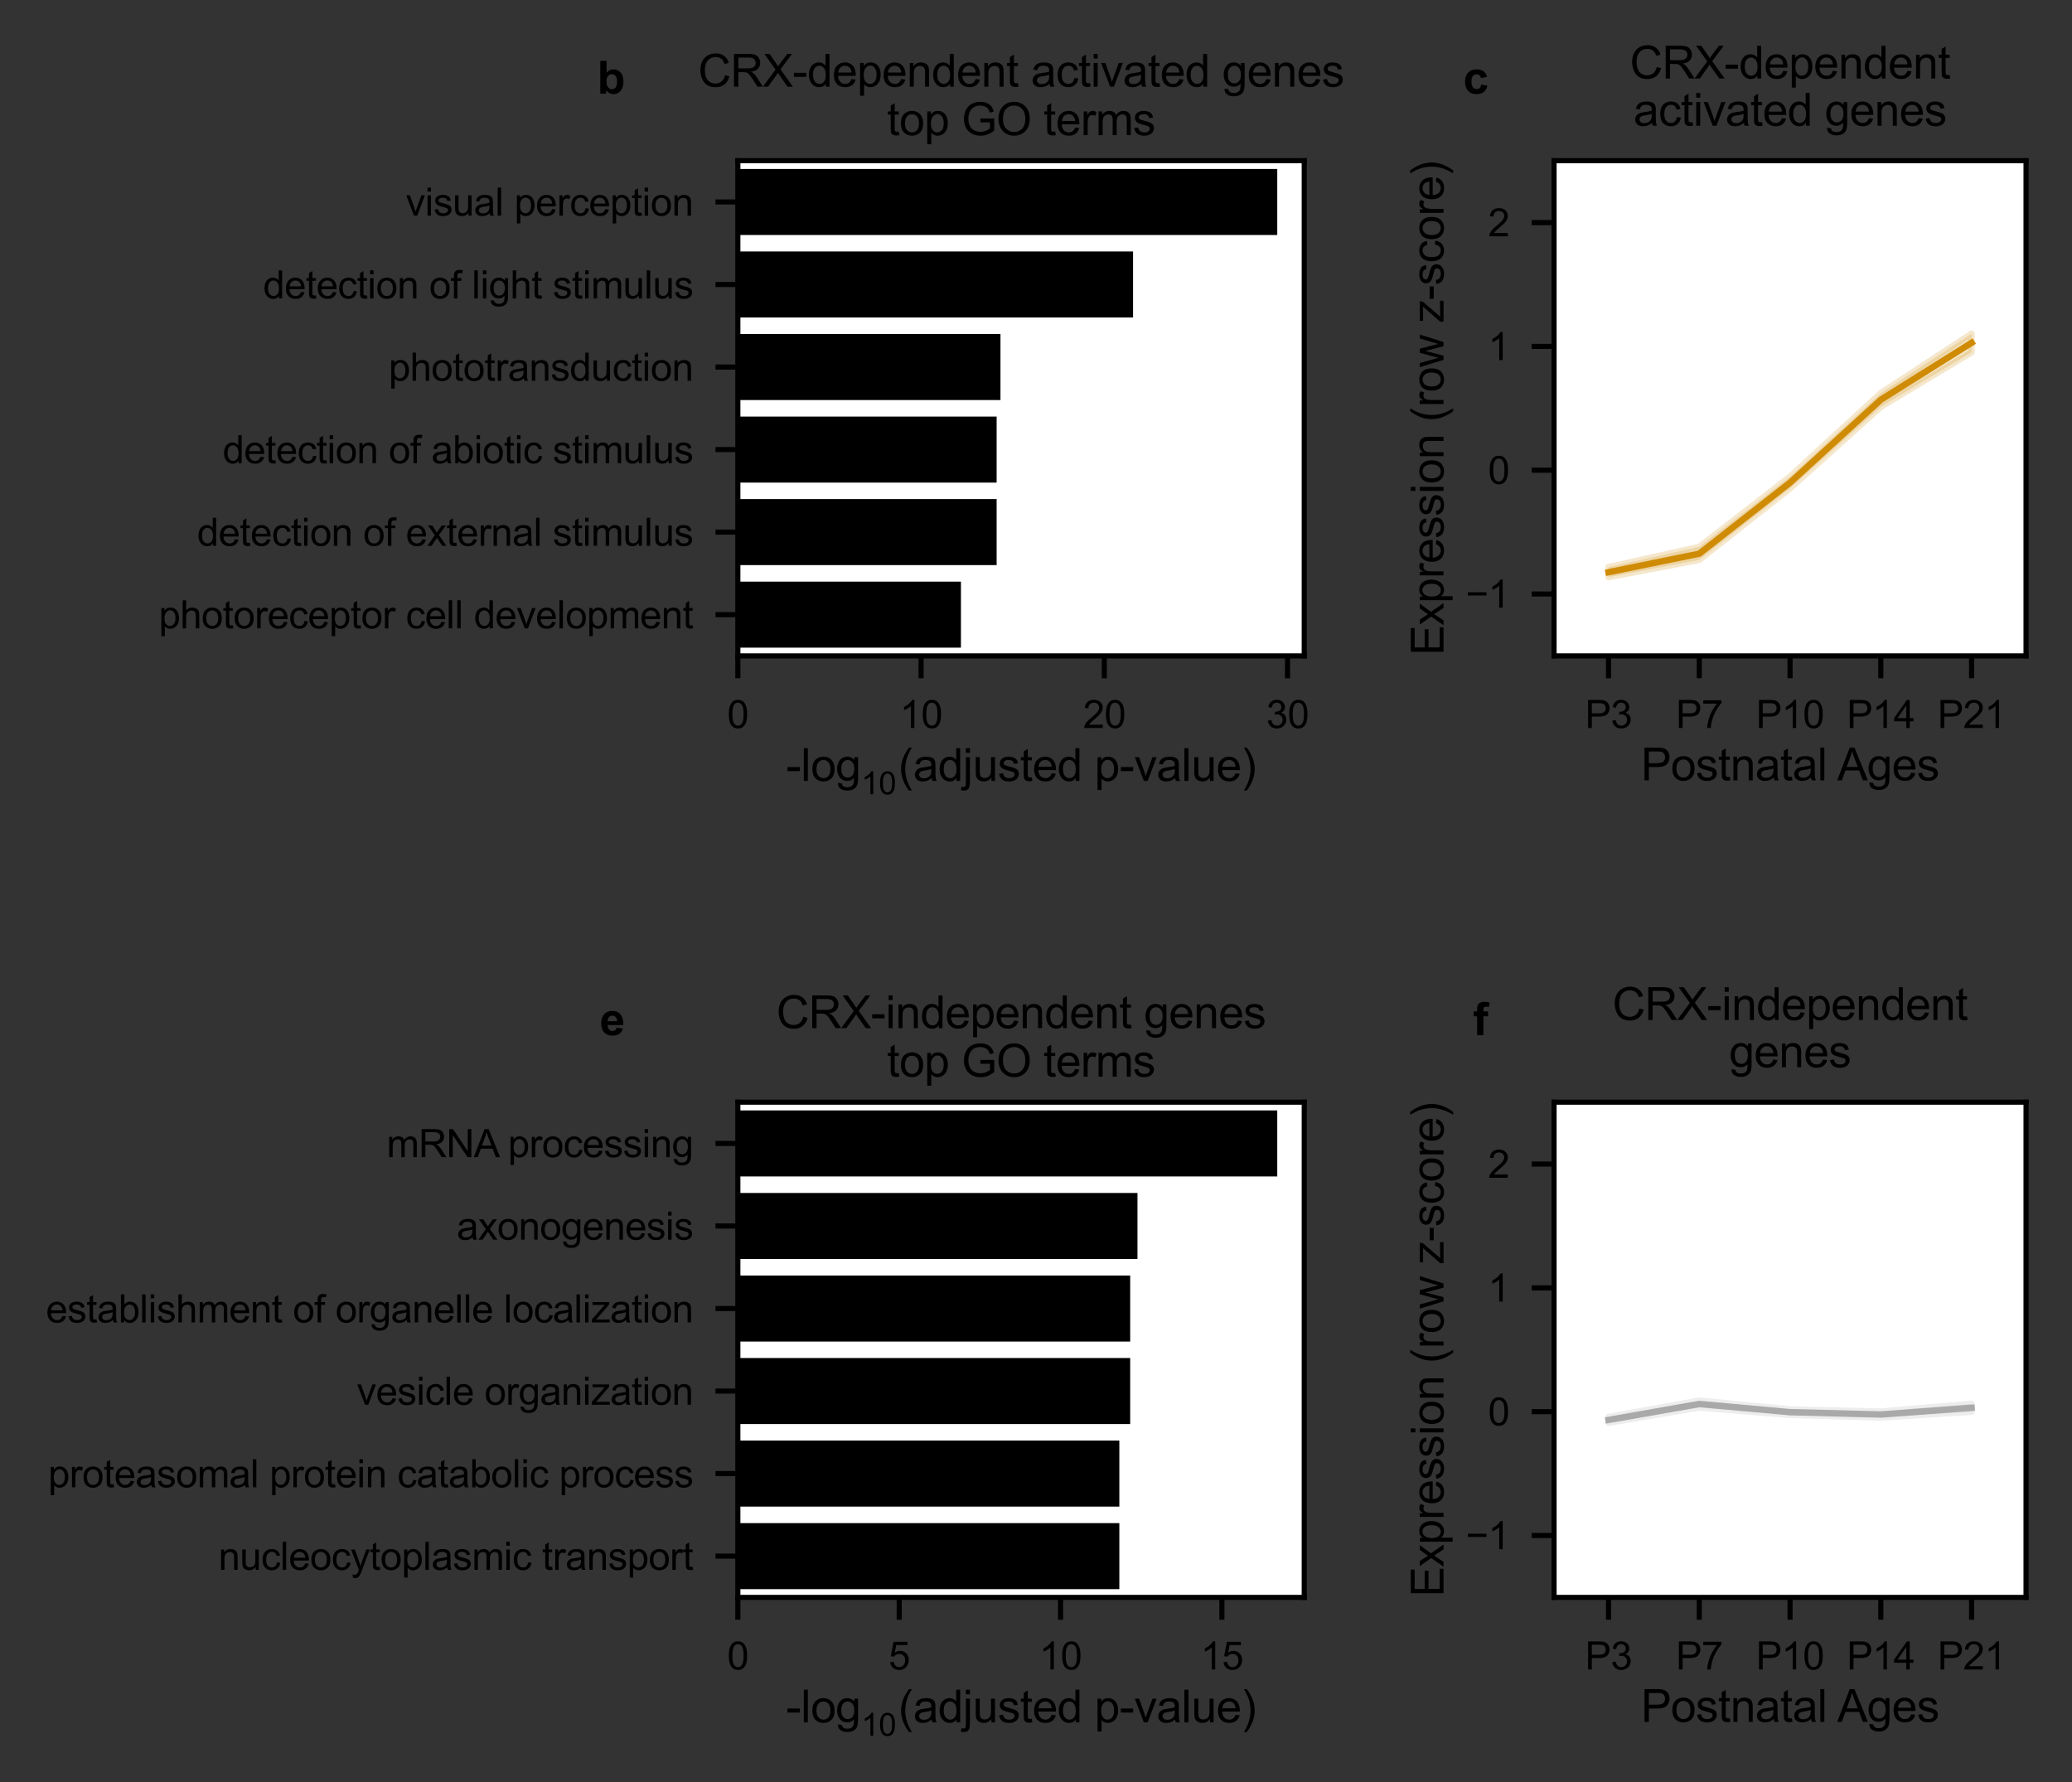<?xml version="1.0" encoding="utf-8" standalone="no"?>
<!DOCTYPE svg PUBLIC "-//W3C//DTD SVG 1.1//EN"
  "http://www.w3.org/Graphics/SVG/1.1/DTD/svg11.dtd">
<svg height="279.193pt" version="1.1" viewBox="0 0 324.586 279.193" width="324.586pt" xmlns="http://www.w3.org/2000/svg" xmlns:xlink="http://www.w3.org/1999/xlink">
 <rect x="0" y="0" width="324.586" height="279.193" fill="#333333" stroke="none"/>
 <defs>
  <style type="text/css">*{stroke-linecap:butt;stroke-linejoin:round;}</style>
 </defs>
 <g id="figure_1">
  <g id="patch_1">
   <path d="M 0 279.193 
L 324.586 279.193 
L 324.586 0 
L 0 0 
z
" style="fill:none;"/>
  </g>
  <g id="axes_1">
   <g id="patch_2">
    <path d="M 115.587 102.746 
L 204.312 102.746 
L 204.312 25.173 
L 115.587 25.173 
z
" style="fill:#ffffff;"/>
   </g>
   <g id="patch_3">
    <path clip-path="url(#p0b98248ab1)" d="M 115.587 26.466 
L 200.087 26.466 
L 200.087 36.809 
L 115.587 36.809 
z
"/>
   </g>
   <g id="patch_4">
    <path clip-path="url(#p0b98248ab1)" d="M 115.587 39.395 
L 177.497 39.395 
L 177.497 49.738 
L 115.587 49.738 
z
"/>
   </g>
   <g id="patch_5">
    <path clip-path="url(#p0b98248ab1)" d="M 115.587 52.323 
L 156.727 52.323 
L 156.727 62.666 
L 115.587 62.666 
z
"/>
   </g>
   <g id="patch_6">
    <path clip-path="url(#p0b98248ab1)" d="M 115.587 65.252 
L 156.126 65.252 
L 156.126 75.595 
L 115.587 75.595 
z
"/>
   </g>
   <g id="patch_7">
    <path clip-path="url(#p0b98248ab1)" d="M 115.587 78.181 
L 156.126 78.181 
L 156.126 88.524 
L 115.587 88.524 
z
"/>
   </g>
   <g id="patch_8">
    <path clip-path="url(#p0b98248ab1)" d="M 115.587 91.11 
L 150.533 91.11 
L 150.533 101.453 
L 115.587 101.453 
z
"/>
   </g>
   <g id="matplotlib.axis_1">
    <g id="xtick_1">
     <g id="line2d_1">
      <defs>
       <path d="M 0 0 
L 0 3.5 
" id="mbcbb568c94" style="stroke:#000000;stroke-width:0.8;"/>
      </defs>
      <g>
       <use style="stroke:#000000;stroke-width:0.8;" x="115.587" xlink:href="#mbcbb568c94" y="102.746"/>
      </g>
     </g>
     <g id="text_1">
      <!-- 0 -->
      <g transform="translate(113.919 114.041)scale(0.06 -0.06)">
       <defs>
        <path d="M 266 2259 
Q 266 3072 433 3567 
Q 600 4063 929 4331 
Q 1259 4600 1759 4600 
Q 2128 4600 2406 4451 
Q 2684 4303 2865 4023 
Q 3047 3744 3150 3342 
Q 3253 2941 3253 2259 
Q 3253 1453 3087 958 
Q 2922 463 2592 192 
Q 2263 -78 1759 -78 
Q 1097 -78 719 397 
Q 266 969 266 2259 
z
M 844 2259 
Q 844 1131 1108 757 
Q 1372 384 1759 384 
Q 2147 384 2411 759 
Q 2675 1134 2675 2259 
Q 2675 3391 2411 3762 
Q 2147 4134 1753 4134 
Q 1366 4134 1134 3806 
Q 844 3388 844 2259 
z
" id="ArialMT-30" transform="scale(0.016)"/>
       </defs>
       <use xlink:href="#ArialMT-30"/>
      </g>
     </g>
    </g>
    <g id="xtick_2">
     <g id="line2d_2">
      <g>
       <use style="stroke:#000000;stroke-width:0.8;" x="144.291" xlink:href="#mbcbb568c94" y="102.746"/>
      </g>
     </g>
     <g id="text_2">
      <!-- 10 -->
      <g transform="translate(140.955 114.041)scale(0.06 -0.06)">
       <defs>
        <path d="M 2384 0 
L 1822 0 
L 1822 3584 
Q 1619 3391 1289 3197 
Q 959 3003 697 2906 
L 697 3450 
Q 1169 3672 1522 3987 
Q 1875 4303 2022 4600 
L 2384 4600 
L 2384 0 
z
" id="ArialMT-31" transform="scale(0.016)"/>
       </defs>
       <use xlink:href="#ArialMT-31"/>
       <use x="55.615" xlink:href="#ArialMT-30"/>
      </g>
     </g>
    </g>
    <g id="xtick_3">
     <g id="line2d_3">
      <g>
       <use style="stroke:#000000;stroke-width:0.8;" x="172.996" xlink:href="#mbcbb568c94" y="102.746"/>
      </g>
     </g>
     <g id="text_3">
      <!-- 20 -->
      <g transform="translate(169.659 114.041)scale(0.06 -0.06)">
       <defs>
        <path d="M 3222 541 
L 3222 0 
L 194 0 
Q 188 203 259 391 
Q 375 700 629 1000 
Q 884 1300 1366 1694 
Q 2113 2306 2375 2664 
Q 2638 3022 2638 3341 
Q 2638 3675 2398 3904 
Q 2159 4134 1775 4134 
Q 1369 4134 1125 3890 
Q 881 3647 878 3216 
L 300 3275 
Q 359 3922 746 4261 
Q 1134 4600 1788 4600 
Q 2447 4600 2831 4234 
Q 3216 3869 3216 3328 
Q 3216 3053 3103 2787 
Q 2991 2522 2730 2228 
Q 2469 1934 1863 1422 
Q 1356 997 1212 845 
Q 1069 694 975 541 
L 3222 541 
z
" id="ArialMT-32" transform="scale(0.016)"/>
       </defs>
       <use xlink:href="#ArialMT-32"/>
       <use x="55.615" xlink:href="#ArialMT-30"/>
      </g>
     </g>
    </g>
    <g id="xtick_4">
     <g id="line2d_4">
      <g>
       <use style="stroke:#000000;stroke-width:0.8;" x="201.7" xlink:href="#mbcbb568c94" y="102.746"/>
      </g>
     </g>
     <g id="text_4">
      <!-- 30 -->
      <g transform="translate(198.364 114.041)scale(0.06 -0.06)">
       <defs>
        <path d="M 269 1209 
L 831 1284 
Q 928 806 1161 595 
Q 1394 384 1728 384 
Q 2125 384 2398 659 
Q 2672 934 2672 1341 
Q 2672 1728 2419 1979 
Q 2166 2231 1775 2231 
Q 1616 2231 1378 2169 
L 1441 2663 
Q 1497 2656 1531 2656 
Q 1891 2656 2178 2843 
Q 2466 3031 2466 3422 
Q 2466 3731 2256 3934 
Q 2047 4138 1716 4138 
Q 1388 4138 1169 3931 
Q 950 3725 888 3313 
L 325 3413 
Q 428 3978 793 4289 
Q 1159 4600 1703 4600 
Q 2078 4600 2393 4439 
Q 2709 4278 2876 4000 
Q 3044 3722 3044 3409 
Q 3044 3113 2884 2869 
Q 2725 2625 2413 2481 
Q 2819 2388 3044 2092 
Q 3269 1797 3269 1353 
Q 3269 753 2831 336 
Q 2394 -81 1725 -81 
Q 1122 -81 723 278 
Q 325 638 269 1209 
z
" id="ArialMT-33" transform="scale(0.016)"/>
       </defs>
       <use xlink:href="#ArialMT-33"/>
       <use x="55.615" xlink:href="#ArialMT-30"/>
      </g>
     </g>
    </g>
    <g id="text_5">
     <!-- -$log_{10}$(adjusted p-value) -->
     <g transform="translate(123.13 122.343)scale(0.07 -0.07)">
      <defs>
       <path d="M 203 1375 
L 203 1941 
L 1931 1941 
L 1931 1375 
L 203 1375 
z
" id="ArialMT-2d" transform="scale(0.016)"/>
       <path d="M 409 0 
L 409 4581 
L 972 4581 
L 972 0 
L 409 0 
z
" id="ArialMT-6c" transform="scale(0.016)"/>
       <path d="M 213 1659 
Q 213 2581 725 3025 
Q 1153 3394 1769 3394 
Q 2453 3394 2887 2945 
Q 3322 2497 3322 1706 
Q 3322 1066 3130 698 
Q 2938 331 2570 128 
Q 2203 -75 1769 -75 
Q 1072 -75 642 372 
Q 213 819 213 1659 
z
M 791 1659 
Q 791 1022 1069 705 
Q 1347 388 1769 388 
Q 2188 388 2466 706 
Q 2744 1025 2744 1678 
Q 2744 2294 2464 2611 
Q 2184 2928 1769 2928 
Q 1347 2928 1069 2612 
Q 791 2297 791 1659 
z
" id="ArialMT-6f" transform="scale(0.016)"/>
       <path d="M 319 -275 
L 866 -356 
Q 900 -609 1056 -725 
Q 1266 -881 1628 -881 
Q 2019 -881 2231 -725 
Q 2444 -569 2519 -288 
Q 2563 -116 2559 434 
Q 2191 0 1641 0 
Q 956 0 581 494 
Q 206 988 206 1678 
Q 206 2153 378 2554 
Q 550 2956 876 3175 
Q 1203 3394 1644 3394 
Q 2231 3394 2613 2919 
L 2613 3319 
L 3131 3319 
L 3131 450 
Q 3131 -325 2973 -648 
Q 2816 -972 2473 -1159 
Q 2131 -1347 1631 -1347 
Q 1038 -1347 672 -1080 
Q 306 -813 319 -275 
z
M 784 1719 
Q 784 1066 1043 766 
Q 1303 466 1694 466 
Q 2081 466 2343 764 
Q 2606 1063 2606 1700 
Q 2606 2309 2336 2618 
Q 2066 2928 1684 2928 
Q 1309 2928 1046 2623 
Q 784 2319 784 1719 
z
" id="ArialMT-67" transform="scale(0.016)"/>
       <path d="M 1497 -1347 
Q 1031 -759 709 28 
Q 388 816 388 1659 
Q 388 2403 628 3084 
Q 909 3875 1497 4659 
L 1900 4659 
Q 1522 4009 1400 3731 
Q 1209 3300 1100 2831 
Q 966 2247 966 1656 
Q 966 153 1900 -1347 
L 1497 -1347 
z
" id="ArialMT-28" transform="scale(0.016)"/>
       <path d="M 2588 409 
Q 2275 144 1986 34 
Q 1697 -75 1366 -75 
Q 819 -75 525 192 
Q 231 459 231 875 
Q 231 1119 342 1320 
Q 453 1522 633 1644 
Q 813 1766 1038 1828 
Q 1203 1872 1538 1913 
Q 2219 1994 2541 2106 
Q 2544 2222 2544 2253 
Q 2544 2597 2384 2738 
Q 2169 2928 1744 2928 
Q 1347 2928 1158 2789 
Q 969 2650 878 2297 
L 328 2372 
Q 403 2725 575 2942 
Q 747 3159 1072 3276 
Q 1397 3394 1825 3394 
Q 2250 3394 2515 3294 
Q 2781 3194 2906 3042 
Q 3031 2891 3081 2659 
Q 3109 2516 3109 2141 
L 3109 1391 
Q 3109 606 3145 398 
Q 3181 191 3288 0 
L 2700 0 
Q 2613 175 2588 409 
z
M 2541 1666 
Q 2234 1541 1622 1453 
Q 1275 1403 1131 1340 
Q 988 1278 909 1158 
Q 831 1038 831 891 
Q 831 666 1001 516 
Q 1172 366 1500 366 
Q 1825 366 2078 508 
Q 2331 650 2450 897 
Q 2541 1088 2541 1459 
L 2541 1666 
z
" id="ArialMT-61" transform="scale(0.016)"/>
       <path d="M 2575 0 
L 2575 419 
Q 2259 -75 1647 -75 
Q 1250 -75 917 144 
Q 584 363 401 755 
Q 219 1147 219 1656 
Q 219 2153 384 2558 
Q 550 2963 881 3178 
Q 1213 3394 1622 3394 
Q 1922 3394 2156 3267 
Q 2391 3141 2538 2938 
L 2538 4581 
L 3097 4581 
L 3097 0 
L 2575 0 
z
M 797 1656 
Q 797 1019 1065 703 
Q 1334 388 1700 388 
Q 2069 388 2326 689 
Q 2584 991 2584 1609 
Q 2584 2291 2321 2609 
Q 2059 2928 1675 2928 
Q 1300 2928 1048 2622 
Q 797 2316 797 1656 
z
" id="ArialMT-64" transform="scale(0.016)"/>
       <path d="M 419 3928 
L 419 4581 
L 981 4581 
L 981 3928 
L 419 3928 
z
M -294 -1288 
L -188 -809 
Q -19 -853 78 -853 
Q 250 -853 334 -739 
Q 419 -625 419 -169 
L 419 3319 
L 981 3319 
L 981 -181 
Q 981 -794 822 -1034 
Q 619 -1347 147 -1347 
Q -81 -1347 -294 -1288 
z
" id="ArialMT-6a" transform="scale(0.016)"/>
       <path d="M 2597 0 
L 2597 488 
Q 2209 -75 1544 -75 
Q 1250 -75 995 37 
Q 741 150 617 320 
Q 494 491 444 738 
Q 409 903 409 1263 
L 409 3319 
L 972 3319 
L 972 1478 
Q 972 1038 1006 884 
Q 1059 663 1231 536 
Q 1403 409 1656 409 
Q 1909 409 2131 539 
Q 2353 669 2445 892 
Q 2538 1116 2538 1541 
L 2538 3319 
L 3100 3319 
L 3100 0 
L 2597 0 
z
" id="ArialMT-75" transform="scale(0.016)"/>
       <path d="M 197 991 
L 753 1078 
Q 800 744 1014 566 
Q 1228 388 1613 388 
Q 2000 388 2187 545 
Q 2375 703 2375 916 
Q 2375 1106 2209 1216 
Q 2094 1291 1634 1406 
Q 1016 1563 777 1677 
Q 538 1791 414 1992 
Q 291 2194 291 2438 
Q 291 2659 392 2848 
Q 494 3038 669 3163 
Q 800 3259 1026 3326 
Q 1253 3394 1513 3394 
Q 1903 3394 2198 3281 
Q 2494 3169 2634 2976 
Q 2775 2784 2828 2463 
L 2278 2388 
Q 2241 2644 2061 2787 
Q 1881 2931 1553 2931 
Q 1166 2931 1000 2803 
Q 834 2675 834 2503 
Q 834 2394 903 2306 
Q 972 2216 1119 2156 
Q 1203 2125 1616 2013 
Q 2213 1853 2448 1751 
Q 2684 1650 2818 1456 
Q 2953 1263 2953 975 
Q 2953 694 2789 445 
Q 2625 197 2315 61 
Q 2006 -75 1616 -75 
Q 969 -75 630 194 
Q 291 463 197 991 
z
" id="ArialMT-73" transform="scale(0.016)"/>
       <path d="M 1650 503 
L 1731 6 
Q 1494 -44 1306 -44 
Q 1000 -44 831 53 
Q 663 150 594 308 
Q 525 466 525 972 
L 525 2881 
L 113 2881 
L 113 3319 
L 525 3319 
L 525 4141 
L 1084 4478 
L 1084 3319 
L 1650 3319 
L 1650 2881 
L 1084 2881 
L 1084 941 
Q 1084 700 1114 631 
Q 1144 563 1211 522 
Q 1278 481 1403 481 
Q 1497 481 1650 503 
z
" id="ArialMT-74" transform="scale(0.016)"/>
       <path d="M 2694 1069 
L 3275 997 
Q 3138 488 2766 206 
Q 2394 -75 1816 -75 
Q 1088 -75 661 373 
Q 234 822 234 1631 
Q 234 2469 665 2931 
Q 1097 3394 1784 3394 
Q 2450 3394 2872 2941 
Q 3294 2488 3294 1666 
Q 3294 1616 3291 1516 
L 816 1516 
Q 847 969 1125 678 
Q 1403 388 1819 388 
Q 2128 388 2347 550 
Q 2566 713 2694 1069 
z
M 847 1978 
L 2700 1978 
Q 2663 2397 2488 2606 
Q 2219 2931 1791 2931 
Q 1403 2931 1139 2672 
Q 875 2413 847 1978 
z
" id="ArialMT-65" transform="scale(0.016)"/>
       <path id="ArialMT-20" transform="scale(0.016)"/>
       <path d="M 422 -1272 
L 422 3319 
L 934 3319 
L 934 2888 
Q 1116 3141 1344 3267 
Q 1572 3394 1897 3394 
Q 2322 3394 2647 3175 
Q 2972 2956 3137 2557 
Q 3303 2159 3303 1684 
Q 3303 1175 3120 767 
Q 2938 359 2589 142 
Q 2241 -75 1856 -75 
Q 1575 -75 1351 44 
Q 1128 163 984 344 
L 984 -1272 
L 422 -1272 
z
M 931 1641 
Q 931 1000 1190 694 
Q 1450 388 1819 388 
Q 2194 388 2461 705 
Q 2728 1022 2728 1688 
Q 2728 2322 2467 2637 
Q 2206 2953 1844 2953 
Q 1484 2953 1207 2617 
Q 931 2281 931 1641 
z
" id="ArialMT-70" transform="scale(0.016)"/>
       <path d="M 1344 0 
L 81 3319 
L 675 3319 
L 1388 1331 
Q 1503 1009 1600 663 
Q 1675 925 1809 1294 
L 2547 3319 
L 3125 3319 
L 1869 0 
L 1344 0 
z
" id="ArialMT-76" transform="scale(0.016)"/>
       <path d="M 791 -1347 
L 388 -1347 
Q 1322 153 1322 1656 
Q 1322 2244 1188 2822 
Q 1081 3291 891 3722 
Q 769 4003 388 4659 
L 791 4659 
Q 1378 3875 1659 3084 
Q 1900 2403 1900 1659 
Q 1900 816 1576 28 
Q 1253 -759 791 -1347 
z
" id="ArialMT-29" transform="scale(0.016)"/>
      </defs>
      <use transform="translate(0 0.203)" xlink:href="#ArialMT-2d"/>
      <use transform="translate(33.301 0.203)" xlink:href="#ArialMT-6c"/>
      <use transform="translate(55.518 0.203)" xlink:href="#ArialMT-6f"/>
      <use transform="translate(111.133 0.203)" xlink:href="#ArialMT-67"/>
      <use transform="translate(168.49 -29.666)scale(0.7)" xlink:href="#ArialMT-31"/>
      <use transform="translate(207.421 -29.666)scale(0.7)" xlink:href="#ArialMT-30"/>
      <use transform="translate(251.33 0.203)" xlink:href="#ArialMT-28"/>
      <use transform="translate(284.631 0.203)" xlink:href="#ArialMT-61"/>
      <use transform="translate(340.246 0.203)" xlink:href="#ArialMT-64"/>
      <use transform="translate(395.861 0.203)" xlink:href="#ArialMT-6a"/>
      <use transform="translate(418.078 0.203)" xlink:href="#ArialMT-75"/>
      <use transform="translate(473.693 0.203)" xlink:href="#ArialMT-73"/>
      <use transform="translate(523.693 0.203)" xlink:href="#ArialMT-74"/>
      <use transform="translate(551.476 0.203)" xlink:href="#ArialMT-65"/>
      <use transform="translate(607.092 0.203)" xlink:href="#ArialMT-64"/>
      <use transform="translate(662.707 0.203)" xlink:href="#ArialMT-20"/>
      <use transform="translate(690.49 0.203)" xlink:href="#ArialMT-70"/>
      <use transform="translate(746.105 0.203)" xlink:href="#ArialMT-2d"/>
      <use transform="translate(779.406 0.203)" xlink:href="#ArialMT-76"/>
      <use transform="translate(829.406 0.203)" xlink:href="#ArialMT-61"/>
      <use transform="translate(885.021 0.203)" xlink:href="#ArialMT-6c"/>
      <use transform="translate(907.238 0.203)" xlink:href="#ArialMT-75"/>
      <use transform="translate(962.853 0.203)" xlink:href="#ArialMT-65"/>
      <use transform="translate(1018.469 0.203)" xlink:href="#ArialMT-29"/>
     </g>
    </g>
   </g>
   <g id="matplotlib.axis_2">
    <g id="ytick_1">
     <g id="line2d_5">
      <defs>
       <path d="M 0 0 
L -3.5 0 
" id="mf98e1abe7c" style="stroke:#000000;stroke-width:0.8;"/>
      </defs>
      <g>
       <use style="stroke:#000000;stroke-width:0.8;" x="115.587" xlink:href="#mf98e1abe7c" y="31.637"/>
      </g>
     </g>
     <g id="text_6">
      <!-- visual perception -->
      <g transform="translate(63.563 33.785)scale(0.06 -0.06)">
       <defs>
        <path d="M 425 3934 
L 425 4581 
L 988 4581 
L 988 3934 
L 425 3934 
z
M 425 0 
L 425 3319 
L 988 3319 
L 988 0 
L 425 0 
z
" id="ArialMT-69" transform="scale(0.016)"/>
        <path d="M 416 0 
L 416 3319 
L 922 3319 
L 922 2816 
Q 1116 3169 1280 3281 
Q 1444 3394 1641 3394 
Q 1925 3394 2219 3213 
L 2025 2691 
Q 1819 2813 1613 2813 
Q 1428 2813 1281 2702 
Q 1134 2591 1072 2394 
Q 978 2094 978 1738 
L 978 0 
L 416 0 
z
" id="ArialMT-72" transform="scale(0.016)"/>
        <path d="M 2588 1216 
L 3141 1144 
Q 3050 572 2676 248 
Q 2303 -75 1759 -75 
Q 1078 -75 664 370 
Q 250 816 250 1647 
Q 250 2184 428 2587 
Q 606 2991 970 3192 
Q 1334 3394 1763 3394 
Q 2303 3394 2647 3120 
Q 2991 2847 3088 2344 
L 2541 2259 
Q 2463 2594 2264 2762 
Q 2066 2931 1784 2931 
Q 1359 2931 1093 2626 
Q 828 2322 828 1663 
Q 828 994 1084 691 
Q 1341 388 1753 388 
Q 2084 388 2306 591 
Q 2528 794 2588 1216 
z
" id="ArialMT-63" transform="scale(0.016)"/>
        <path d="M 422 0 
L 422 3319 
L 928 3319 
L 928 2847 
Q 1294 3394 1984 3394 
Q 2284 3394 2536 3286 
Q 2788 3178 2913 3003 
Q 3038 2828 3088 2588 
Q 3119 2431 3119 2041 
L 3119 0 
L 2556 0 
L 2556 2019 
Q 2556 2363 2490 2533 
Q 2425 2703 2258 2804 
Q 2091 2906 1866 2906 
Q 1506 2906 1245 2678 
Q 984 2450 984 1813 
L 984 0 
L 422 0 
z
" id="ArialMT-6e" transform="scale(0.016)"/>
       </defs>
       <use xlink:href="#ArialMT-76"/>
       <use x="50" xlink:href="#ArialMT-69"/>
       <use x="72.217" xlink:href="#ArialMT-73"/>
       <use x="122.217" xlink:href="#ArialMT-75"/>
       <use x="177.832" xlink:href="#ArialMT-61"/>
       <use x="233.447" xlink:href="#ArialMT-6c"/>
       <use x="255.664" xlink:href="#ArialMT-20"/>
       <use x="283.447" xlink:href="#ArialMT-70"/>
       <use x="339.062" xlink:href="#ArialMT-65"/>
       <use x="394.678" xlink:href="#ArialMT-72"/>
       <use x="427.979" xlink:href="#ArialMT-63"/>
       <use x="477.979" xlink:href="#ArialMT-65"/>
       <use x="533.594" xlink:href="#ArialMT-70"/>
       <use x="589.209" xlink:href="#ArialMT-74"/>
       <use x="616.992" xlink:href="#ArialMT-69"/>
       <use x="639.209" xlink:href="#ArialMT-6f"/>
       <use x="694.824" xlink:href="#ArialMT-6e"/>
      </g>
     </g>
    </g>
    <g id="ytick_2">
     <g id="line2d_6">
      <g>
       <use style="stroke:#000000;stroke-width:0.8;" x="115.587" xlink:href="#mf98e1abe7c" y="44.566"/>
      </g>
     </g>
     <g id="text_7">
      <!-- detection of light stimulus -->
      <g transform="translate(41.223 46.75)scale(0.06 -0.06)">
       <defs>
        <path d="M 556 0 
L 556 2881 
L 59 2881 
L 59 3319 
L 556 3319 
L 556 3672 
Q 556 4006 616 4169 
Q 697 4388 901 4523 
Q 1106 4659 1475 4659 
Q 1713 4659 2000 4603 
L 1916 4113 
Q 1741 4144 1584 4144 
Q 1328 4144 1222 4034 
Q 1116 3925 1116 3625 
L 1116 3319 
L 1763 3319 
L 1763 2881 
L 1116 2881 
L 1116 0 
L 556 0 
z
" id="ArialMT-66" transform="scale(0.016)"/>
        <path d="M 422 0 
L 422 4581 
L 984 4581 
L 984 2938 
Q 1378 3394 1978 3394 
Q 2347 3394 2619 3248 
Q 2891 3103 3008 2847 
Q 3125 2591 3125 2103 
L 3125 0 
L 2563 0 
L 2563 2103 
Q 2563 2525 2380 2717 
Q 2197 2909 1863 2909 
Q 1613 2909 1392 2779 
Q 1172 2650 1078 2428 
Q 984 2206 984 1816 
L 984 0 
L 422 0 
z
" id="ArialMT-68" transform="scale(0.016)"/>
        <path d="M 422 0 
L 422 3319 
L 925 3319 
L 925 2853 
Q 1081 3097 1340 3245 
Q 1600 3394 1931 3394 
Q 2300 3394 2536 3241 
Q 2772 3088 2869 2813 
Q 3263 3394 3894 3394 
Q 4388 3394 4653 3120 
Q 4919 2847 4919 2278 
L 4919 0 
L 4359 0 
L 4359 2091 
Q 4359 2428 4304 2576 
Q 4250 2725 4106 2815 
Q 3963 2906 3769 2906 
Q 3419 2906 3187 2673 
Q 2956 2441 2956 1928 
L 2956 0 
L 2394 0 
L 2394 2156 
Q 2394 2531 2256 2718 
Q 2119 2906 1806 2906 
Q 1569 2906 1367 2781 
Q 1166 2656 1075 2415 
Q 984 2175 984 1722 
L 984 0 
L 422 0 
z
" id="ArialMT-6d" transform="scale(0.016)"/>
       </defs>
       <use xlink:href="#ArialMT-64"/>
       <use x="55.615" xlink:href="#ArialMT-65"/>
       <use x="111.23" xlink:href="#ArialMT-74"/>
       <use x="139.014" xlink:href="#ArialMT-65"/>
       <use x="194.629" xlink:href="#ArialMT-63"/>
       <use x="244.629" xlink:href="#ArialMT-74"/>
       <use x="272.412" xlink:href="#ArialMT-69"/>
       <use x="294.629" xlink:href="#ArialMT-6f"/>
       <use x="350.244" xlink:href="#ArialMT-6e"/>
       <use x="405.859" xlink:href="#ArialMT-20"/>
       <use x="433.643" xlink:href="#ArialMT-6f"/>
       <use x="489.258" xlink:href="#ArialMT-66"/>
       <use x="517.041" xlink:href="#ArialMT-20"/>
       <use x="544.824" xlink:href="#ArialMT-6c"/>
       <use x="567.041" xlink:href="#ArialMT-69"/>
       <use x="589.258" xlink:href="#ArialMT-67"/>
       <use x="644.873" xlink:href="#ArialMT-68"/>
       <use x="700.488" xlink:href="#ArialMT-74"/>
       <use x="728.271" xlink:href="#ArialMT-20"/>
       <use x="756.055" xlink:href="#ArialMT-73"/>
       <use x="806.055" xlink:href="#ArialMT-74"/>
       <use x="833.838" xlink:href="#ArialMT-69"/>
       <use x="856.055" xlink:href="#ArialMT-6d"/>
       <use x="939.355" xlink:href="#ArialMT-75"/>
       <use x="994.971" xlink:href="#ArialMT-6c"/>
       <use x="1017.188" xlink:href="#ArialMT-75"/>
       <use x="1072.803" xlink:href="#ArialMT-73"/>
      </g>
     </g>
    </g>
    <g id="ytick_3">
     <g id="line2d_7">
      <g>
       <use style="stroke:#000000;stroke-width:0.8;" x="115.587" xlink:href="#mf98e1abe7c" y="57.495"/>
      </g>
     </g>
     <g id="text_8">
      <!-- phototransduction -->
      <g transform="translate(60.89 59.642)scale(0.06 -0.06)">
       <use xlink:href="#ArialMT-70"/>
       <use x="55.615" xlink:href="#ArialMT-68"/>
       <use x="111.23" xlink:href="#ArialMT-6f"/>
       <use x="166.846" xlink:href="#ArialMT-74"/>
       <use x="194.629" xlink:href="#ArialMT-6f"/>
       <use x="250.244" xlink:href="#ArialMT-74"/>
       <use x="278.027" xlink:href="#ArialMT-72"/>
       <use x="311.328" xlink:href="#ArialMT-61"/>
       <use x="366.943" xlink:href="#ArialMT-6e"/>
       <use x="422.559" xlink:href="#ArialMT-73"/>
       <use x="472.559" xlink:href="#ArialMT-64"/>
       <use x="528.174" xlink:href="#ArialMT-75"/>
       <use x="583.789" xlink:href="#ArialMT-63"/>
       <use x="633.789" xlink:href="#ArialMT-74"/>
       <use x="661.572" xlink:href="#ArialMT-69"/>
       <use x="683.789" xlink:href="#ArialMT-6f"/>
       <use x="739.404" xlink:href="#ArialMT-6e"/>
      </g>
     </g>
    </g>
    <g id="ytick_4">
     <g id="line2d_8">
      <g>
       <use style="stroke:#000000;stroke-width:0.8;" x="115.587" xlink:href="#mf98e1abe7c" y="70.424"/>
      </g>
     </g>
     <g id="text_9">
      <!-- detection of abiotic stimulus -->
      <g transform="translate(34.886 72.571)scale(0.06 -0.06)">
       <defs>
        <path d="M 941 0 
L 419 0 
L 419 4581 
L 981 4581 
L 981 2947 
Q 1338 3394 1891 3394 
Q 2197 3394 2470 3270 
Q 2744 3147 2920 2923 
Q 3097 2700 3197 2384 
Q 3297 2069 3297 1709 
Q 3297 856 2875 390 
Q 2453 -75 1863 -75 
Q 1275 -75 941 416 
L 941 0 
z
M 934 1684 
Q 934 1088 1097 822 
Q 1363 388 1816 388 
Q 2184 388 2453 708 
Q 2722 1028 2722 1663 
Q 2722 2313 2464 2622 
Q 2206 2931 1841 2931 
Q 1472 2931 1203 2611 
Q 934 2291 934 1684 
z
" id="ArialMT-62" transform="scale(0.016)"/>
       </defs>
       <use xlink:href="#ArialMT-64"/>
       <use x="55.615" xlink:href="#ArialMT-65"/>
       <use x="111.23" xlink:href="#ArialMT-74"/>
       <use x="139.014" xlink:href="#ArialMT-65"/>
       <use x="194.629" xlink:href="#ArialMT-63"/>
       <use x="244.629" xlink:href="#ArialMT-74"/>
       <use x="272.412" xlink:href="#ArialMT-69"/>
       <use x="294.629" xlink:href="#ArialMT-6f"/>
       <use x="350.244" xlink:href="#ArialMT-6e"/>
       <use x="405.859" xlink:href="#ArialMT-20"/>
       <use x="433.643" xlink:href="#ArialMT-6f"/>
       <use x="489.258" xlink:href="#ArialMT-66"/>
       <use x="517.041" xlink:href="#ArialMT-20"/>
       <use x="544.824" xlink:href="#ArialMT-61"/>
       <use x="600.439" xlink:href="#ArialMT-62"/>
       <use x="656.055" xlink:href="#ArialMT-69"/>
       <use x="678.271" xlink:href="#ArialMT-6f"/>
       <use x="733.887" xlink:href="#ArialMT-74"/>
       <use x="761.67" xlink:href="#ArialMT-69"/>
       <use x="783.887" xlink:href="#ArialMT-63"/>
       <use x="833.887" xlink:href="#ArialMT-20"/>
       <use x="861.67" xlink:href="#ArialMT-73"/>
       <use x="911.67" xlink:href="#ArialMT-74"/>
       <use x="939.453" xlink:href="#ArialMT-69"/>
       <use x="961.67" xlink:href="#ArialMT-6d"/>
       <use x="1044.971" xlink:href="#ArialMT-75"/>
       <use x="1100.586" xlink:href="#ArialMT-6c"/>
       <use x="1122.803" xlink:href="#ArialMT-75"/>
       <use x="1178.418" xlink:href="#ArialMT-73"/>
      </g>
     </g>
    </g>
    <g id="ytick_5">
     <g id="line2d_9">
      <g>
       <use style="stroke:#000000;stroke-width:0.8;" x="115.587" xlink:href="#mf98e1abe7c" y="83.353"/>
      </g>
     </g>
     <g id="text_10">
      <!-- detection of external stimulus -->
      <g transform="translate(30.885 85.5)scale(0.06 -0.06)">
       <defs>
        <path d="M 47 0 
L 1259 1725 
L 138 3319 
L 841 3319 
L 1350 2541 
Q 1494 2319 1581 2169 
Q 1719 2375 1834 2534 
L 2394 3319 
L 3066 3319 
L 1919 1756 
L 3153 0 
L 2463 0 
L 1781 1031 
L 1600 1309 
L 728 0 
L 47 0 
z
" id="ArialMT-78" transform="scale(0.016)"/>
       </defs>
       <use xlink:href="#ArialMT-64"/>
       <use x="55.615" xlink:href="#ArialMT-65"/>
       <use x="111.23" xlink:href="#ArialMT-74"/>
       <use x="139.014" xlink:href="#ArialMT-65"/>
       <use x="194.629" xlink:href="#ArialMT-63"/>
       <use x="244.629" xlink:href="#ArialMT-74"/>
       <use x="272.412" xlink:href="#ArialMT-69"/>
       <use x="294.629" xlink:href="#ArialMT-6f"/>
       <use x="350.244" xlink:href="#ArialMT-6e"/>
       <use x="405.859" xlink:href="#ArialMT-20"/>
       <use x="433.643" xlink:href="#ArialMT-6f"/>
       <use x="489.258" xlink:href="#ArialMT-66"/>
       <use x="517.041" xlink:href="#ArialMT-20"/>
       <use x="544.824" xlink:href="#ArialMT-65"/>
       <use x="600.439" xlink:href="#ArialMT-78"/>
       <use x="650.439" xlink:href="#ArialMT-74"/>
       <use x="678.223" xlink:href="#ArialMT-65"/>
       <use x="733.838" xlink:href="#ArialMT-72"/>
       <use x="767.139" xlink:href="#ArialMT-6e"/>
       <use x="822.754" xlink:href="#ArialMT-61"/>
       <use x="878.369" xlink:href="#ArialMT-6c"/>
       <use x="900.586" xlink:href="#ArialMT-20"/>
       <use x="928.369" xlink:href="#ArialMT-73"/>
       <use x="978.369" xlink:href="#ArialMT-74"/>
       <use x="1006.152" xlink:href="#ArialMT-69"/>
       <use x="1028.369" xlink:href="#ArialMT-6d"/>
       <use x="1111.67" xlink:href="#ArialMT-75"/>
       <use x="1167.285" xlink:href="#ArialMT-6c"/>
       <use x="1189.502" xlink:href="#ArialMT-75"/>
       <use x="1245.117" xlink:href="#ArialMT-73"/>
      </g>
     </g>
    </g>
    <g id="ytick_6">
     <g id="line2d_10">
      <g>
       <use style="stroke:#000000;stroke-width:0.8;" x="115.587" xlink:href="#mf98e1abe7c" y="96.281"/>
      </g>
     </g>
     <g id="text_11">
      <!-- photoreceptor cell development -->
      <g transform="translate(24.875 98.429)scale(0.06 -0.06)">
       <use xlink:href="#ArialMT-70"/>
       <use x="55.615" xlink:href="#ArialMT-68"/>
       <use x="111.23" xlink:href="#ArialMT-6f"/>
       <use x="166.846" xlink:href="#ArialMT-74"/>
       <use x="194.629" xlink:href="#ArialMT-6f"/>
       <use x="250.244" xlink:href="#ArialMT-72"/>
       <use x="283.545" xlink:href="#ArialMT-65"/>
       <use x="339.16" xlink:href="#ArialMT-63"/>
       <use x="389.16" xlink:href="#ArialMT-65"/>
       <use x="444.775" xlink:href="#ArialMT-70"/>
       <use x="500.391" xlink:href="#ArialMT-74"/>
       <use x="528.174" xlink:href="#ArialMT-6f"/>
       <use x="583.789" xlink:href="#ArialMT-72"/>
       <use x="617.09" xlink:href="#ArialMT-20"/>
       <use x="644.873" xlink:href="#ArialMT-63"/>
       <use x="694.873" xlink:href="#ArialMT-65"/>
       <use x="750.488" xlink:href="#ArialMT-6c"/>
       <use x="772.705" xlink:href="#ArialMT-6c"/>
       <use x="794.922" xlink:href="#ArialMT-20"/>
       <use x="822.705" xlink:href="#ArialMT-64"/>
       <use x="878.32" xlink:href="#ArialMT-65"/>
       <use x="933.936" xlink:href="#ArialMT-76"/>
       <use x="983.936" xlink:href="#ArialMT-65"/>
       <use x="1039.551" xlink:href="#ArialMT-6c"/>
       <use x="1061.768" xlink:href="#ArialMT-6f"/>
       <use x="1117.383" xlink:href="#ArialMT-70"/>
       <use x="1172.998" xlink:href="#ArialMT-6d"/>
       <use x="1256.299" xlink:href="#ArialMT-65"/>
       <use x="1311.914" xlink:href="#ArialMT-6e"/>
       <use x="1367.529" xlink:href="#ArialMT-74"/>
      </g>
     </g>
    </g>
   </g>
   <g id="line2d_11">
    <path clip-path="url(#p0b98248ab1)" style="fill:none;stroke:#424242;stroke-linecap:square;stroke-width:1.8;"/>
   </g>
   <g id="line2d_12">
    <path clip-path="url(#p0b98248ab1)" style="fill:none;stroke:#424242;stroke-linecap:square;stroke-width:1.8;"/>
   </g>
   <g id="line2d_13">
    <path clip-path="url(#p0b98248ab1)" style="fill:none;stroke:#424242;stroke-linecap:square;stroke-width:1.8;"/>
   </g>
   <g id="line2d_14">
    <path clip-path="url(#p0b98248ab1)" style="fill:none;stroke:#424242;stroke-linecap:square;stroke-width:1.8;"/>
   </g>
   <g id="line2d_15">
    <path clip-path="url(#p0b98248ab1)" style="fill:none;stroke:#424242;stroke-linecap:square;stroke-width:1.8;"/>
   </g>
   <g id="line2d_16">
    <path clip-path="url(#p0b98248ab1)" style="fill:none;stroke:#424242;stroke-linecap:square;stroke-width:1.8;"/>
   </g>
   <g id="patch_9">
    <path d="M 115.587 102.746 
L 115.587 25.173 
" style="fill:none;stroke:#000000;stroke-linecap:square;stroke-linejoin:miter;stroke-width:0.8;"/>
   </g>
   <g id="patch_10">
    <path d="M 204.312 102.746 
L 204.312 25.173 
" style="fill:none;stroke:#000000;stroke-linecap:square;stroke-linejoin:miter;stroke-width:0.8;"/>
   </g>
   <g id="patch_11">
    <path d="M 115.587 102.746 
L 204.312 102.746 
" style="fill:none;stroke:#000000;stroke-linecap:square;stroke-linejoin:miter;stroke-width:0.8;"/>
   </g>
   <g id="patch_12">
    <path d="M 115.587 25.173 
L 204.312 25.173 
" style="fill:none;stroke:#000000;stroke-linecap:square;stroke-linejoin:miter;stroke-width:0.8;"/>
   </g>
   <g id="text_12">
    <!-- b -->
    <g transform="translate(93.566 14.669)scale(0.07 -0.07)">
     <defs>
      <path d="M 422 0 
L 422 4581 
L 1300 4581 
L 1300 2931 
Q 1706 3394 2263 3394 
Q 2869 3394 3266 2955 
Q 3663 2516 3663 1694 
Q 3663 844 3258 384 
Q 2853 -75 2275 -75 
Q 1991 -75 1714 67 
Q 1438 209 1238 488 
L 1238 0 
L 422 0 
z
M 1294 1731 
Q 1294 1216 1456 969 
Q 1684 619 2063 619 
Q 2353 619 2558 867 
Q 2763 1116 2763 1650 
Q 2763 2219 2556 2470 
Q 2350 2722 2028 2722 
Q 1713 2722 1503 2476 
Q 1294 2231 1294 1731 
z
" id="Arial-BoldMT-62" transform="scale(0.016)"/>
     </defs>
     <use xlink:href="#Arial-BoldMT-62"/>
    </g>
   </g>
   <g id="text_13">
    <!-- CRX-dependent activated genes -->
    <g transform="translate(109.364 13.579)scale(0.07 -0.07)">
     <defs>
      <path d="M 3763 1606 
L 4369 1453 
Q 4178 706 3683 314 
Q 3188 -78 2472 -78 
Q 1731 -78 1267 223 
Q 803 525 561 1097 
Q 319 1669 319 2325 
Q 319 3041 592 3573 
Q 866 4106 1370 4382 
Q 1875 4659 2481 4659 
Q 3169 4659 3637 4309 
Q 4106 3959 4291 3325 
L 3694 3184 
Q 3534 3684 3231 3912 
Q 2928 4141 2469 4141 
Q 1941 4141 1586 3887 
Q 1231 3634 1087 3207 
Q 944 2781 944 2328 
Q 944 1744 1114 1308 
Q 1284 872 1643 656 
Q 2003 441 2422 441 
Q 2931 441 3284 734 
Q 3638 1028 3763 1606 
z
" id="ArialMT-43" transform="scale(0.016)"/>
      <path d="M 503 0 
L 503 4581 
L 2534 4581 
Q 3147 4581 3465 4457 
Q 3784 4334 3975 4021 
Q 4166 3709 4166 3331 
Q 4166 2844 3850 2509 
Q 3534 2175 2875 2084 
Q 3116 1969 3241 1856 
Q 3506 1613 3744 1247 
L 4541 0 
L 3778 0 
L 3172 953 
Q 2906 1366 2734 1584 
Q 2563 1803 2427 1890 
Q 2291 1978 2150 2013 
Q 2047 2034 1813 2034 
L 1109 2034 
L 1109 0 
L 503 0 
z
M 1109 2559 
L 2413 2559 
Q 2828 2559 3062 2645 
Q 3297 2731 3419 2920 
Q 3541 3109 3541 3331 
Q 3541 3656 3305 3865 
Q 3069 4075 2559 4075 
L 1109 4075 
L 1109 2559 
z
" id="ArialMT-52" transform="scale(0.016)"/>
      <path d="M 28 0 
L 1800 2388 
L 238 4581 
L 959 4581 
L 1791 3406 
Q 2050 3041 2159 2844 
Q 2313 3094 2522 3366 
L 3444 4581 
L 4103 4581 
L 2494 2422 
L 4228 0 
L 3478 0 
L 2325 1634 
Q 2228 1775 2125 1941 
Q 1972 1691 1906 1597 
L 756 0 
L 28 0 
z
" id="ArialMT-58" transform="scale(0.016)"/>
     </defs>
     <use xlink:href="#ArialMT-43"/>
     <use x="72.217" xlink:href="#ArialMT-52"/>
     <use x="144.434" xlink:href="#ArialMT-58"/>
     <use x="211.133" xlink:href="#ArialMT-2d"/>
     <use x="244.434" xlink:href="#ArialMT-64"/>
     <use x="300.049" xlink:href="#ArialMT-65"/>
     <use x="355.664" xlink:href="#ArialMT-70"/>
     <use x="411.279" xlink:href="#ArialMT-65"/>
     <use x="466.895" xlink:href="#ArialMT-6e"/>
     <use x="522.51" xlink:href="#ArialMT-64"/>
     <use x="578.125" xlink:href="#ArialMT-65"/>
     <use x="633.74" xlink:href="#ArialMT-6e"/>
     <use x="689.355" xlink:href="#ArialMT-74"/>
     <use x="717.139" xlink:href="#ArialMT-20"/>
     <use x="744.922" xlink:href="#ArialMT-61"/>
     <use x="800.537" xlink:href="#ArialMT-63"/>
     <use x="850.537" xlink:href="#ArialMT-74"/>
     <use x="878.32" xlink:href="#ArialMT-69"/>
     <use x="900.537" xlink:href="#ArialMT-76"/>
     <use x="950.537" xlink:href="#ArialMT-61"/>
     <use x="1006.152" xlink:href="#ArialMT-74"/>
     <use x="1033.936" xlink:href="#ArialMT-65"/>
     <use x="1089.551" xlink:href="#ArialMT-64"/>
     <use x="1145.166" xlink:href="#ArialMT-20"/>
     <use x="1172.949" xlink:href="#ArialMT-67"/>
     <use x="1228.564" xlink:href="#ArialMT-65"/>
     <use x="1284.18" xlink:href="#ArialMT-6e"/>
     <use x="1339.795" xlink:href="#ArialMT-65"/>
     <use x="1395.41" xlink:href="#ArialMT-73"/>
    </g>
    <!-- top GO terms -->
    <g transform="translate(138.946 21.173)scale(0.07 -0.07)">
     <defs>
      <path d="M 2638 1797 
L 2638 2334 
L 4578 2338 
L 4578 638 
Q 4131 281 3656 101 
Q 3181 -78 2681 -78 
Q 2006 -78 1454 211 
Q 903 500 622 1047 
Q 341 1594 341 2269 
Q 341 2938 620 3517 
Q 900 4097 1425 4378 
Q 1950 4659 2634 4659 
Q 3131 4659 3532 4498 
Q 3934 4338 4162 4050 
Q 4391 3763 4509 3300 
L 3963 3150 
Q 3859 3500 3706 3700 
Q 3553 3900 3268 4020 
Q 2984 4141 2638 4141 
Q 2222 4141 1919 4014 
Q 1616 3888 1430 3681 
Q 1244 3475 1141 3228 
Q 966 2803 966 2306 
Q 966 1694 1177 1281 
Q 1388 869 1791 669 
Q 2194 469 2647 469 
Q 3041 469 3416 620 
Q 3791 772 3984 944 
L 3984 1797 
L 2638 1797 
z
" id="ArialMT-47" transform="scale(0.016)"/>
      <path d="M 309 2231 
Q 309 3372 921 4017 
Q 1534 4663 2503 4663 
Q 3138 4663 3647 4359 
Q 4156 4056 4423 3514 
Q 4691 2972 4691 2284 
Q 4691 1588 4409 1038 
Q 4128 488 3612 205 
Q 3097 -78 2500 -78 
Q 1853 -78 1343 234 
Q 834 547 571 1087 
Q 309 1628 309 2231 
z
M 934 2222 
Q 934 1394 1379 917 
Q 1825 441 2497 441 
Q 3181 441 3623 922 
Q 4066 1403 4066 2288 
Q 4066 2847 3877 3264 
Q 3688 3681 3323 3911 
Q 2959 4141 2506 4141 
Q 1863 4141 1398 3698 
Q 934 3256 934 2222 
z
" id="ArialMT-4f" transform="scale(0.016)"/>
     </defs>
     <use xlink:href="#ArialMT-74"/>
     <use x="27.783" xlink:href="#ArialMT-6f"/>
     <use x="83.398" xlink:href="#ArialMT-70"/>
     <use x="139.014" xlink:href="#ArialMT-20"/>
     <use x="166.797" xlink:href="#ArialMT-47"/>
     <use x="244.58" xlink:href="#ArialMT-4f"/>
     <use x="322.363" xlink:href="#ArialMT-20"/>
     <use x="350.146" xlink:href="#ArialMT-74"/>
     <use x="377.93" xlink:href="#ArialMT-65"/>
     <use x="433.545" xlink:href="#ArialMT-72"/>
     <use x="466.846" xlink:href="#ArialMT-6d"/>
     <use x="550.146" xlink:href="#ArialMT-73"/>
    </g>
   </g>
   <g id="legend_1"/>
  </g>
  <g id="axes_2">
   <g id="patch_13">
    <path d="M 243.449 102.746 
L 317.386 102.746 
L 317.386 25.173 
L 243.449 25.173 
z
" style="fill:#ffffff;"/>
   </g>
   <g id="PolyCollection_1">
    <defs>
     <path d="M 251.98 -190.355 
L 251.98 -188.783 
L 266.199 -191.487 
L 280.417 -202.689 
L 294.636 -215.46 
L 308.855 -224.006 
L 308.855 -226.922 
L 308.855 -226.922 
L 294.636 -217.62 
L 280.417 -204.528 
L 266.199 -193.531 
L 251.98 -190.355 
z
" id="m24cba6e988" style="stroke:#cf8b03;stroke-opacity:0.2;"/>
    </defs>
    <g clip-path="url(#p53cb5da2b9)">
     <use style="fill:#cf8b03;fill-opacity:0.2;stroke:#cf8b03;stroke-opacity:0.2;" x="0" xlink:href="#m24cba6e988" y="279.193"/>
    </g>
   </g>
   <g id="matplotlib.axis_3">
    <g id="xtick_5">
     <g id="line2d_17">
      <g>
       <use style="stroke:#000000;stroke-width:0.8;" x="251.98" xlink:href="#mbcbb568c94" y="102.746"/>
      </g>
     </g>
     <g id="text_14">
      <!-- P3 -->
      <g transform="translate(248.31 114.041)scale(0.06 -0.06)">
       <defs>
        <path d="M 494 0 
L 494 4581 
L 2222 4581 
Q 2678 4581 2919 4538 
Q 3256 4481 3484 4323 
Q 3713 4166 3852 3881 
Q 3991 3597 3991 3256 
Q 3991 2672 3619 2267 
Q 3247 1863 2275 1863 
L 1100 1863 
L 1100 0 
L 494 0 
z
M 1100 2403 
L 2284 2403 
Q 2872 2403 3119 2622 
Q 3366 2841 3366 3238 
Q 3366 3525 3220 3729 
Q 3075 3934 2838 4000 
Q 2684 4041 2272 4041 
L 1100 4041 
L 1100 2403 
z
" id="ArialMT-50" transform="scale(0.016)"/>
       </defs>
       <use xlink:href="#ArialMT-50"/>
       <use x="66.699" xlink:href="#ArialMT-33"/>
      </g>
     </g>
    </g>
    <g id="xtick_6">
     <g id="line2d_18">
      <g>
       <use style="stroke:#000000;stroke-width:0.8;" x="266.199" xlink:href="#mbcbb568c94" y="102.746"/>
      </g>
     </g>
     <g id="text_15">
      <!-- P7 -->
      <g transform="translate(262.529 114.041)scale(0.06 -0.06)">
       <defs>
        <path d="M 303 3981 
L 303 4522 
L 3269 4522 
L 3269 4084 
Q 2831 3619 2401 2847 
Q 1972 2075 1738 1259 
Q 1569 684 1522 0 
L 944 0 
Q 953 541 1156 1306 
Q 1359 2072 1739 2783 
Q 2119 3494 2547 3981 
L 303 3981 
z
" id="ArialMT-37" transform="scale(0.016)"/>
       </defs>
       <use xlink:href="#ArialMT-50"/>
       <use x="66.699" xlink:href="#ArialMT-37"/>
      </g>
     </g>
    </g>
    <g id="xtick_7">
     <g id="line2d_19">
      <g>
       <use style="stroke:#000000;stroke-width:0.8;" x="280.417" xlink:href="#mbcbb568c94" y="102.746"/>
      </g>
     </g>
     <g id="text_16">
      <!-- P10 -->
      <g transform="translate(275.08 114.041)scale(0.06 -0.06)">
       <use xlink:href="#ArialMT-50"/>
       <use x="66.699" xlink:href="#ArialMT-31"/>
       <use x="122.314" xlink:href="#ArialMT-30"/>
      </g>
     </g>
    </g>
    <g id="xtick_8">
     <g id="line2d_20">
      <g>
       <use style="stroke:#000000;stroke-width:0.8;" x="294.636" xlink:href="#mbcbb568c94" y="102.746"/>
      </g>
     </g>
     <g id="text_17">
      <!-- P14 -->
      <g transform="translate(289.299 114.041)scale(0.06 -0.06)">
       <defs>
        <path d="M 2069 0 
L 2069 1097 
L 81 1097 
L 81 1613 
L 2172 4581 
L 2631 4581 
L 2631 1613 
L 3250 1613 
L 3250 1097 
L 2631 1097 
L 2631 0 
L 2069 0 
z
M 2069 1613 
L 2069 3678 
L 634 1613 
L 2069 1613 
z
" id="ArialMT-34" transform="scale(0.016)"/>
       </defs>
       <use xlink:href="#ArialMT-50"/>
       <use x="66.699" xlink:href="#ArialMT-31"/>
       <use x="122.314" xlink:href="#ArialMT-34"/>
      </g>
     </g>
    </g>
    <g id="xtick_9">
     <g id="line2d_21">
      <g>
       <use style="stroke:#000000;stroke-width:0.8;" x="308.855" xlink:href="#mbcbb568c94" y="102.746"/>
      </g>
     </g>
     <g id="text_18">
      <!-- P21 -->
      <g transform="translate(303.517 114.041)scale(0.06 -0.06)">
       <use xlink:href="#ArialMT-50"/>
       <use x="66.699" xlink:href="#ArialMT-32"/>
       <use x="122.314" xlink:href="#ArialMT-31"/>
      </g>
     </g>
    </g>
    <g id="text_19">
     <!-- Postnatal Ages -->
     <g transform="translate(257.068 122.243)scale(0.07 -0.07)">
      <defs>
       <path d="M -9 0 
L 1750 4581 
L 2403 4581 
L 4278 0 
L 3588 0 
L 3053 1388 
L 1138 1388 
L 634 0 
L -9 0 
z
M 1313 1881 
L 2866 1881 
L 2388 3150 
Q 2169 3728 2063 4100 
Q 1975 3659 1816 3225 
L 1313 1881 
z
" id="ArialMT-41" transform="scale(0.016)"/>
      </defs>
      <use xlink:href="#ArialMT-50"/>
      <use x="66.699" xlink:href="#ArialMT-6f"/>
      <use x="122.314" xlink:href="#ArialMT-73"/>
      <use x="172.314" xlink:href="#ArialMT-74"/>
      <use x="200.098" xlink:href="#ArialMT-6e"/>
      <use x="255.713" xlink:href="#ArialMT-61"/>
      <use x="311.328" xlink:href="#ArialMT-74"/>
      <use x="339.111" xlink:href="#ArialMT-61"/>
      <use x="394.727" xlink:href="#ArialMT-6c"/>
      <use x="416.943" xlink:href="#ArialMT-20"/>
      <use x="439.227" xlink:href="#ArialMT-41"/>
      <use x="505.926" xlink:href="#ArialMT-67"/>
      <use x="561.541" xlink:href="#ArialMT-65"/>
      <use x="617.156" xlink:href="#ArialMT-73"/>
     </g>
    </g>
   </g>
   <g id="matplotlib.axis_4">
    <g id="ytick_7">
     <g id="line2d_22">
      <g>
       <use style="stroke:#000000;stroke-width:0.8;" x="243.449" xlink:href="#mf98e1abe7c" y="93.049"/>
      </g>
     </g>
     <g id="text_20">
      <!-- −1 -->
      <g transform="translate(229.608 95.197)scale(0.06 -0.06)">
       <defs>
        <path d="M 3381 1997 
L 356 1997 
L 356 2522 
L 3381 2522 
L 3381 1997 
z
" id="ArialMT-2212" transform="scale(0.016)"/>
       </defs>
       <use xlink:href="#ArialMT-2212"/>
       <use x="58.398" xlink:href="#ArialMT-31"/>
      </g>
     </g>
    </g>
    <g id="ytick_8">
     <g id="line2d_23">
      <g>
       <use style="stroke:#000000;stroke-width:0.8;" x="243.449" xlink:href="#mf98e1abe7c" y="73.656"/>
      </g>
     </g>
     <g id="text_21">
      <!-- 0 -->
      <g transform="translate(233.112 75.803)scale(0.06 -0.06)">
       <use xlink:href="#ArialMT-30"/>
      </g>
     </g>
    </g>
    <g id="ytick_9">
     <g id="line2d_24">
      <g>
       <use style="stroke:#000000;stroke-width:0.8;" x="243.449" xlink:href="#mf98e1abe7c" y="54.263"/>
      </g>
     </g>
     <g id="text_22">
      <!-- 1 -->
      <g transform="translate(233.112 56.41)scale(0.06 -0.06)">
       <use xlink:href="#ArialMT-31"/>
      </g>
     </g>
    </g>
    <g id="ytick_10">
     <g id="line2d_25">
      <g>
       <use style="stroke:#000000;stroke-width:0.8;" x="243.449" xlink:href="#mf98e1abe7c" y="34.869"/>
      </g>
     </g>
     <g id="text_23">
      <!-- 2 -->
      <g transform="translate(233.112 37.017)scale(0.06 -0.06)">
       <use xlink:href="#ArialMT-32"/>
      </g>
     </g>
    </g>
    <g id="text_24">
     <!-- Expression (row z-score) -->
     <g transform="translate(226.134 102.661)rotate(-90)scale(0.07 -0.07)">
      <defs>
       <path d="M 506 0 
L 506 4581 
L 3819 4581 
L 3819 4041 
L 1113 4041 
L 1113 2638 
L 3647 2638 
L 3647 2100 
L 1113 2100 
L 1113 541 
L 3925 541 
L 3925 0 
L 506 0 
z
" id="ArialMT-45" transform="scale(0.016)"/>
       <path d="M 1034 0 
L 19 3319 
L 600 3319 
L 1128 1403 
L 1325 691 
Q 1338 744 1497 1375 
L 2025 3319 
L 2603 3319 
L 3100 1394 
L 3266 759 
L 3456 1400 
L 4025 3319 
L 4572 3319 
L 3534 0 
L 2950 0 
L 2422 1988 
L 2294 2553 
L 1622 0 
L 1034 0 
z
" id="ArialMT-77" transform="scale(0.016)"/>
       <path d="M 125 0 
L 125 456 
L 2238 2881 
Q 1878 2863 1603 2863 
L 250 2863 
L 250 3319 
L 2963 3319 
L 2963 2947 
L 1166 841 
L 819 456 
Q 1197 484 1528 484 
L 3063 484 
L 3063 0 
L 125 0 
z
" id="ArialMT-7a" transform="scale(0.016)"/>
      </defs>
      <use xlink:href="#ArialMT-45"/>
      <use x="66.699" xlink:href="#ArialMT-78"/>
      <use x="116.699" xlink:href="#ArialMT-70"/>
      <use x="172.314" xlink:href="#ArialMT-72"/>
      <use x="205.615" xlink:href="#ArialMT-65"/>
      <use x="261.23" xlink:href="#ArialMT-73"/>
      <use x="311.23" xlink:href="#ArialMT-73"/>
      <use x="361.23" xlink:href="#ArialMT-69"/>
      <use x="383.447" xlink:href="#ArialMT-6f"/>
      <use x="439.062" xlink:href="#ArialMT-6e"/>
      <use x="494.678" xlink:href="#ArialMT-20"/>
      <use x="522.461" xlink:href="#ArialMT-28"/>
      <use x="555.762" xlink:href="#ArialMT-72"/>
      <use x="589.062" xlink:href="#ArialMT-6f"/>
      <use x="644.678" xlink:href="#ArialMT-77"/>
      <use x="716.895" xlink:href="#ArialMT-20"/>
      <use x="744.678" xlink:href="#ArialMT-7a"/>
      <use x="794.678" xlink:href="#ArialMT-2d"/>
      <use x="827.979" xlink:href="#ArialMT-73"/>
      <use x="877.979" xlink:href="#ArialMT-63"/>
      <use x="927.979" xlink:href="#ArialMT-6f"/>
      <use x="983.594" xlink:href="#ArialMT-72"/>
      <use x="1016.895" xlink:href="#ArialMT-65"/>
      <use x="1072.51" xlink:href="#ArialMT-29"/>
     </g>
    </g>
   </g>
   <g id="line2d_26">
    <path clip-path="url(#p53cb5da2b9)" d="M 251.98 89.636 
L 266.199 86.73 
L 280.417 75.602 
L 294.636 62.618 
L 308.855 53.694 
" style="fill:none;stroke:#cf8b03;stroke-linecap:square;"/>
   </g>
   <g id="patch_14">
    <path d="M 243.449 102.746 
L 243.449 25.173 
" style="fill:none;stroke:#000000;stroke-linecap:square;stroke-linejoin:miter;stroke-width:0.8;"/>
   </g>
   <g id="patch_15">
    <path d="M 317.386 102.746 
L 317.386 25.173 
" style="fill:none;stroke:#000000;stroke-linecap:square;stroke-linejoin:miter;stroke-width:0.8;"/>
   </g>
   <g id="patch_16">
    <path d="M 243.449 102.746 
L 317.386 102.746 
" style="fill:none;stroke:#000000;stroke-linecap:square;stroke-linejoin:miter;stroke-width:0.8;"/>
   </g>
   <g id="patch_17">
    <path d="M 243.449 25.173 
L 317.386 25.173 
" style="fill:none;stroke:#000000;stroke-linecap:square;stroke-linejoin:miter;stroke-width:0.8;"/>
   </g>
   <g id="text_25">
    <!-- c -->
    <g transform="translate(229.205 14.669)scale(0.07 -0.07)">
     <defs>
      <path d="M 3353 2338 
L 2488 2181 
Q 2444 2441 2289 2572 
Q 2134 2703 1888 2703 
Q 1559 2703 1364 2476 
Q 1169 2250 1169 1719 
Q 1169 1128 1367 884 
Q 1566 641 1900 641 
Q 2150 641 2309 783 
Q 2469 925 2534 1272 
L 3397 1125 
Q 3263 531 2881 228 
Q 2500 -75 1859 -75 
Q 1131 -75 698 384 
Q 266 844 266 1656 
Q 266 2478 700 2936 
Q 1134 3394 1875 3394 
Q 2481 3394 2839 3133 
Q 3197 2872 3353 2338 
z
" id="Arial-BoldMT-63" transform="scale(0.016)"/>
     </defs>
     <use xlink:href="#Arial-BoldMT-63"/>
    </g>
   </g>
   <g id="text_26">
    <!-- CRX-dependent -->
    <g transform="translate(255.319 12.296)scale(0.07 -0.07)">
     <use xlink:href="#ArialMT-43"/>
     <use x="72.217" xlink:href="#ArialMT-52"/>
     <use x="144.434" xlink:href="#ArialMT-58"/>
     <use x="211.133" xlink:href="#ArialMT-2d"/>
     <use x="244.434" xlink:href="#ArialMT-64"/>
     <use x="300.049" xlink:href="#ArialMT-65"/>
     <use x="355.664" xlink:href="#ArialMT-70"/>
     <use x="411.279" xlink:href="#ArialMT-65"/>
     <use x="466.895" xlink:href="#ArialMT-6e"/>
     <use x="522.51" xlink:href="#ArialMT-64"/>
     <use x="578.125" xlink:href="#ArialMT-65"/>
     <use x="633.74" xlink:href="#ArialMT-6e"/>
     <use x="689.355" xlink:href="#ArialMT-74"/>
    </g>
    <!-- activated genes -->
    <g transform="translate(255.902 19.7)scale(0.07 -0.07)">
     <use xlink:href="#ArialMT-61"/>
     <use x="55.615" xlink:href="#ArialMT-63"/>
     <use x="105.615" xlink:href="#ArialMT-74"/>
     <use x="133.398" xlink:href="#ArialMT-69"/>
     <use x="155.615" xlink:href="#ArialMT-76"/>
     <use x="205.615" xlink:href="#ArialMT-61"/>
     <use x="261.23" xlink:href="#ArialMT-74"/>
     <use x="289.014" xlink:href="#ArialMT-65"/>
     <use x="344.629" xlink:href="#ArialMT-64"/>
     <use x="400.244" xlink:href="#ArialMT-20"/>
     <use x="428.027" xlink:href="#ArialMT-67"/>
     <use x="483.643" xlink:href="#ArialMT-65"/>
     <use x="539.258" xlink:href="#ArialMT-6e"/>
     <use x="594.873" xlink:href="#ArialMT-65"/>
     <use x="650.488" xlink:href="#ArialMT-73"/>
    </g>
   </g>
  </g>
  <g id="axes_3">
   <g id="patch_18">
    <path d="M 115.587 250.226 
L 204.312 250.226 
L 204.312 172.653 
L 115.587 172.653 
z
" style="fill:#ffffff;"/>
   </g>
   <g id="patch_19">
    <path clip-path="url(#p30525ee394)" d="M 115.587 173.946 
L 200.087 173.946 
L 200.087 184.289 
L 115.587 184.289 
z
"/>
   </g>
   <g id="patch_20">
    <path clip-path="url(#p30525ee394)" d="M 115.587 186.874 
L 178.189 186.874 
L 178.189 197.217 
L 115.587 197.217 
z
"/>
   </g>
   <g id="patch_21">
    <path clip-path="url(#p30525ee394)" d="M 115.587 199.803 
L 177.047 199.803 
L 177.047 210.146 
L 115.587 210.146 
z
"/>
   </g>
   <g id="patch_22">
    <path clip-path="url(#p30525ee394)" d="M 115.587 212.732 
L 177.047 212.732 
L 177.047 223.075 
L 115.587 223.075 
z
"/>
   </g>
   <g id="patch_23">
    <path clip-path="url(#p30525ee394)" d="M 115.587 225.661 
L 175.349 225.661 
L 175.349 236.004 
L 115.587 236.004 
z
"/>
   </g>
   <g id="patch_24">
    <path clip-path="url(#p30525ee394)" d="M 115.587 238.59 
L 175.349 238.59 
L 175.349 248.933 
L 115.587 248.933 
z
"/>
   </g>
   <g id="matplotlib.axis_5">
    <g id="xtick_10">
     <g id="line2d_27">
      <g>
       <use style="stroke:#000000;stroke-width:0.8;" x="115.587" xlink:href="#mbcbb568c94" y="250.226"/>
      </g>
     </g>
     <g id="text_27">
      <!-- 0 -->
      <g transform="translate(113.919 261.52)scale(0.06 -0.06)">
       <use xlink:href="#ArialMT-30"/>
      </g>
     </g>
    </g>
    <g id="xtick_11">
     <g id="line2d_28">
      <g>
       <use style="stroke:#000000;stroke-width:0.8;" x="140.863" xlink:href="#mbcbb568c94" y="250.226"/>
      </g>
     </g>
     <g id="text_28">
      <!-- 5 -->
      <g transform="translate(139.195 261.52)scale(0.06 -0.06)">
       <defs>
        <path d="M 266 1200 
L 856 1250 
Q 922 819 1161 601 
Q 1400 384 1738 384 
Q 2144 384 2425 690 
Q 2706 997 2706 1503 
Q 2706 1984 2436 2262 
Q 2166 2541 1728 2541 
Q 1456 2541 1237 2417 
Q 1019 2294 894 2097 
L 366 2166 
L 809 4519 
L 3088 4519 
L 3088 3981 
L 1259 3981 
L 1013 2750 
Q 1425 3038 1878 3038 
Q 2478 3038 2890 2622 
Q 3303 2206 3303 1553 
Q 3303 931 2941 478 
Q 2500 -78 1738 -78 
Q 1113 -78 717 272 
Q 322 622 266 1200 
z
" id="ArialMT-35" transform="scale(0.016)"/>
       </defs>
       <use xlink:href="#ArialMT-35"/>
      </g>
     </g>
    </g>
    <g id="xtick_12">
     <g id="line2d_29">
      <g>
       <use style="stroke:#000000;stroke-width:0.8;" x="166.139" xlink:href="#mbcbb568c94" y="250.226"/>
      </g>
     </g>
     <g id="text_29">
      <!-- 10 -->
      <g transform="translate(162.802 261.52)scale(0.06 -0.06)">
       <use xlink:href="#ArialMT-31"/>
       <use x="55.615" xlink:href="#ArialMT-30"/>
      </g>
     </g>
    </g>
    <g id="xtick_13">
     <g id="line2d_30">
      <g>
       <use style="stroke:#000000;stroke-width:0.8;" x="191.415" xlink:href="#mbcbb568c94" y="250.226"/>
      </g>
     </g>
     <g id="text_30">
      <!-- 15 -->
      <g transform="translate(188.078 261.52)scale(0.06 -0.06)">
       <use xlink:href="#ArialMT-31"/>
       <use x="55.615" xlink:href="#ArialMT-35"/>
      </g>
     </g>
    </g>
    <g id="text_31">
     <!-- -$log_{10}$(adjusted p-value) -->
     <g transform="translate(123.13 269.823)scale(0.07 -0.07)">
      <use transform="translate(0 0.203)" xlink:href="#ArialMT-2d"/>
      <use transform="translate(33.301 0.203)" xlink:href="#ArialMT-6c"/>
      <use transform="translate(55.518 0.203)" xlink:href="#ArialMT-6f"/>
      <use transform="translate(111.133 0.203)" xlink:href="#ArialMT-67"/>
      <use transform="translate(168.49 -29.666)scale(0.7)" xlink:href="#ArialMT-31"/>
      <use transform="translate(207.421 -29.666)scale(0.7)" xlink:href="#ArialMT-30"/>
      <use transform="translate(251.33 0.203)" xlink:href="#ArialMT-28"/>
      <use transform="translate(284.631 0.203)" xlink:href="#ArialMT-61"/>
      <use transform="translate(340.246 0.203)" xlink:href="#ArialMT-64"/>
      <use transform="translate(395.861 0.203)" xlink:href="#ArialMT-6a"/>
      <use transform="translate(418.078 0.203)" xlink:href="#ArialMT-75"/>
      <use transform="translate(473.693 0.203)" xlink:href="#ArialMT-73"/>
      <use transform="translate(523.693 0.203)" xlink:href="#ArialMT-74"/>
      <use transform="translate(551.476 0.203)" xlink:href="#ArialMT-65"/>
      <use transform="translate(607.092 0.203)" xlink:href="#ArialMT-64"/>
      <use transform="translate(662.707 0.203)" xlink:href="#ArialMT-20"/>
      <use transform="translate(690.49 0.203)" xlink:href="#ArialMT-70"/>
      <use transform="translate(746.105 0.203)" xlink:href="#ArialMT-2d"/>
      <use transform="translate(779.406 0.203)" xlink:href="#ArialMT-76"/>
      <use transform="translate(829.406 0.203)" xlink:href="#ArialMT-61"/>
      <use transform="translate(885.021 0.203)" xlink:href="#ArialMT-6c"/>
      <use transform="translate(907.238 0.203)" xlink:href="#ArialMT-75"/>
      <use transform="translate(962.853 0.203)" xlink:href="#ArialMT-65"/>
      <use transform="translate(1018.469 0.203)" xlink:href="#ArialMT-29"/>
     </g>
    </g>
   </g>
   <g id="matplotlib.axis_6">
    <g id="ytick_11">
     <g id="line2d_31">
      <g>
       <use style="stroke:#000000;stroke-width:0.8;" x="115.587" xlink:href="#mf98e1abe7c" y="179.117"/>
      </g>
     </g>
     <g id="text_32">
      <!-- mRNA processing -->
      <g transform="translate(60.57 181.264)scale(0.06 -0.06)">
       <defs>
        <path d="M 488 0 
L 488 4581 
L 1109 4581 
L 3516 984 
L 3516 4581 
L 4097 4581 
L 4097 0 
L 3475 0 
L 1069 3600 
L 1069 0 
L 488 0 
z
" id="ArialMT-4e" transform="scale(0.016)"/>
       </defs>
       <use xlink:href="#ArialMT-6d"/>
       <use x="83.301" xlink:href="#ArialMT-52"/>
       <use x="155.518" xlink:href="#ArialMT-4e"/>
       <use x="227.734" xlink:href="#ArialMT-41"/>
       <use x="288.934" xlink:href="#ArialMT-20"/>
       <use x="316.717" xlink:href="#ArialMT-70"/>
       <use x="372.332" xlink:href="#ArialMT-72"/>
       <use x="405.633" xlink:href="#ArialMT-6f"/>
       <use x="461.248" xlink:href="#ArialMT-63"/>
       <use x="511.248" xlink:href="#ArialMT-65"/>
       <use x="566.863" xlink:href="#ArialMT-73"/>
       <use x="616.863" xlink:href="#ArialMT-73"/>
       <use x="666.863" xlink:href="#ArialMT-69"/>
       <use x="689.08" xlink:href="#ArialMT-6e"/>
       <use x="744.695" xlink:href="#ArialMT-67"/>
      </g>
     </g>
    </g>
    <g id="ytick_12">
     <g id="line2d_32">
      <g>
       <use style="stroke:#000000;stroke-width:0.8;" x="115.587" xlink:href="#mf98e1abe7c" y="192.046"/>
      </g>
     </g>
     <g id="text_33">
      <!-- axonogenesis -->
      <g transform="translate(71.561 194.193)scale(0.06 -0.06)">
       <use xlink:href="#ArialMT-61"/>
       <use x="55.615" xlink:href="#ArialMT-78"/>
       <use x="105.615" xlink:href="#ArialMT-6f"/>
       <use x="161.23" xlink:href="#ArialMT-6e"/>
       <use x="216.846" xlink:href="#ArialMT-6f"/>
       <use x="272.461" xlink:href="#ArialMT-67"/>
       <use x="328.076" xlink:href="#ArialMT-65"/>
       <use x="383.691" xlink:href="#ArialMT-6e"/>
       <use x="439.307" xlink:href="#ArialMT-65"/>
       <use x="494.922" xlink:href="#ArialMT-73"/>
       <use x="544.922" xlink:href="#ArialMT-69"/>
       <use x="567.139" xlink:href="#ArialMT-73"/>
      </g>
     </g>
    </g>
    <g id="ytick_13">
     <g id="line2d_33">
      <g>
       <use style="stroke:#000000;stroke-width:0.8;" x="115.587" xlink:href="#mf98e1abe7c" y="204.975"/>
      </g>
     </g>
     <g id="text_34">
      <!-- establishment of organelle localization -->
      <g transform="translate(7.2 207.159)scale(0.06 -0.06)">
       <use xlink:href="#ArialMT-65"/>
       <use x="55.615" xlink:href="#ArialMT-73"/>
       <use x="105.615" xlink:href="#ArialMT-74"/>
       <use x="133.398" xlink:href="#ArialMT-61"/>
       <use x="189.014" xlink:href="#ArialMT-62"/>
       <use x="244.629" xlink:href="#ArialMT-6c"/>
       <use x="266.846" xlink:href="#ArialMT-69"/>
       <use x="289.062" xlink:href="#ArialMT-73"/>
       <use x="339.062" xlink:href="#ArialMT-68"/>
       <use x="394.678" xlink:href="#ArialMT-6d"/>
       <use x="477.979" xlink:href="#ArialMT-65"/>
       <use x="533.594" xlink:href="#ArialMT-6e"/>
       <use x="589.209" xlink:href="#ArialMT-74"/>
       <use x="616.992" xlink:href="#ArialMT-20"/>
       <use x="644.775" xlink:href="#ArialMT-6f"/>
       <use x="700.391" xlink:href="#ArialMT-66"/>
       <use x="728.174" xlink:href="#ArialMT-20"/>
       <use x="755.957" xlink:href="#ArialMT-6f"/>
       <use x="811.572" xlink:href="#ArialMT-72"/>
       <use x="844.873" xlink:href="#ArialMT-67"/>
       <use x="900.488" xlink:href="#ArialMT-61"/>
       <use x="956.104" xlink:href="#ArialMT-6e"/>
       <use x="1011.719" xlink:href="#ArialMT-65"/>
       <use x="1067.334" xlink:href="#ArialMT-6c"/>
       <use x="1089.551" xlink:href="#ArialMT-6c"/>
       <use x="1111.768" xlink:href="#ArialMT-65"/>
       <use x="1167.383" xlink:href="#ArialMT-20"/>
       <use x="1195.166" xlink:href="#ArialMT-6c"/>
       <use x="1217.383" xlink:href="#ArialMT-6f"/>
       <use x="1272.998" xlink:href="#ArialMT-63"/>
       <use x="1322.998" xlink:href="#ArialMT-61"/>
       <use x="1378.613" xlink:href="#ArialMT-6c"/>
       <use x="1400.83" xlink:href="#ArialMT-69"/>
       <use x="1423.047" xlink:href="#ArialMT-7a"/>
       <use x="1473.047" xlink:href="#ArialMT-61"/>
       <use x="1528.662" xlink:href="#ArialMT-74"/>
       <use x="1556.445" xlink:href="#ArialMT-69"/>
       <use x="1578.662" xlink:href="#ArialMT-6f"/>
       <use x="1634.277" xlink:href="#ArialMT-6e"/>
      </g>
     </g>
    </g>
    <g id="ytick_14">
     <g id="line2d_34">
      <g>
       <use style="stroke:#000000;stroke-width:0.8;" x="115.587" xlink:href="#mf98e1abe7c" y="217.904"/>
      </g>
     </g>
     <g id="text_35">
      <!-- vesicle organization -->
      <g transform="translate(55.894 220.051)scale(0.06 -0.06)">
       <use xlink:href="#ArialMT-76"/>
       <use x="50" xlink:href="#ArialMT-65"/>
       <use x="105.615" xlink:href="#ArialMT-73"/>
       <use x="155.615" xlink:href="#ArialMT-69"/>
       <use x="177.832" xlink:href="#ArialMT-63"/>
       <use x="227.832" xlink:href="#ArialMT-6c"/>
       <use x="250.049" xlink:href="#ArialMT-65"/>
       <use x="305.664" xlink:href="#ArialMT-20"/>
       <use x="333.447" xlink:href="#ArialMT-6f"/>
       <use x="389.062" xlink:href="#ArialMT-72"/>
       <use x="422.363" xlink:href="#ArialMT-67"/>
       <use x="477.979" xlink:href="#ArialMT-61"/>
       <use x="533.594" xlink:href="#ArialMT-6e"/>
       <use x="589.209" xlink:href="#ArialMT-69"/>
       <use x="611.426" xlink:href="#ArialMT-7a"/>
       <use x="661.426" xlink:href="#ArialMT-61"/>
       <use x="717.041" xlink:href="#ArialMT-74"/>
       <use x="744.824" xlink:href="#ArialMT-69"/>
       <use x="767.041" xlink:href="#ArialMT-6f"/>
       <use x="822.656" xlink:href="#ArialMT-6e"/>
      </g>
     </g>
    </g>
    <g id="ytick_15">
     <g id="line2d_35">
      <g>
       <use style="stroke:#000000;stroke-width:0.8;" x="115.587" xlink:href="#mf98e1abe7c" y="230.832"/>
      </g>
     </g>
     <g id="text_36">
      <!-- proteasomal protein catabolic process -->
      <g transform="translate(7.54 232.98)scale(0.06 -0.06)">
       <use xlink:href="#ArialMT-70"/>
       <use x="55.615" xlink:href="#ArialMT-72"/>
       <use x="88.916" xlink:href="#ArialMT-6f"/>
       <use x="144.531" xlink:href="#ArialMT-74"/>
       <use x="172.314" xlink:href="#ArialMT-65"/>
       <use x="227.93" xlink:href="#ArialMT-61"/>
       <use x="283.545" xlink:href="#ArialMT-73"/>
       <use x="333.545" xlink:href="#ArialMT-6f"/>
       <use x="389.16" xlink:href="#ArialMT-6d"/>
       <use x="472.461" xlink:href="#ArialMT-61"/>
       <use x="528.076" xlink:href="#ArialMT-6c"/>
       <use x="550.293" xlink:href="#ArialMT-20"/>
       <use x="578.076" xlink:href="#ArialMT-70"/>
       <use x="633.691" xlink:href="#ArialMT-72"/>
       <use x="666.992" xlink:href="#ArialMT-6f"/>
       <use x="722.607" xlink:href="#ArialMT-74"/>
       <use x="750.391" xlink:href="#ArialMT-65"/>
       <use x="806.006" xlink:href="#ArialMT-69"/>
       <use x="828.223" xlink:href="#ArialMT-6e"/>
       <use x="883.838" xlink:href="#ArialMT-20"/>
       <use x="911.621" xlink:href="#ArialMT-63"/>
       <use x="961.621" xlink:href="#ArialMT-61"/>
       <use x="1017.236" xlink:href="#ArialMT-74"/>
       <use x="1045.02" xlink:href="#ArialMT-61"/>
       <use x="1100.635" xlink:href="#ArialMT-62"/>
       <use x="1156.25" xlink:href="#ArialMT-6f"/>
       <use x="1211.865" xlink:href="#ArialMT-6c"/>
       <use x="1234.082" xlink:href="#ArialMT-69"/>
       <use x="1256.299" xlink:href="#ArialMT-63"/>
       <use x="1306.299" xlink:href="#ArialMT-20"/>
       <use x="1334.082" xlink:href="#ArialMT-70"/>
       <use x="1389.697" xlink:href="#ArialMT-72"/>
       <use x="1422.998" xlink:href="#ArialMT-6f"/>
       <use x="1478.613" xlink:href="#ArialMT-63"/>
       <use x="1528.613" xlink:href="#ArialMT-65"/>
       <use x="1584.229" xlink:href="#ArialMT-73"/>
       <use x="1634.229" xlink:href="#ArialMT-73"/>
      </g>
     </g>
    </g>
    <g id="ytick_16">
     <g id="line2d_36">
      <g>
       <use style="stroke:#000000;stroke-width:0.8;" x="115.587" xlink:href="#mf98e1abe7c" y="243.761"/>
      </g>
     </g>
     <g id="text_37">
      <!-- nucleocytoplasmic transport -->
      <g transform="translate(34.224 245.909)scale(0.06 -0.06)">
       <defs>
        <path d="M 397 -1278 
L 334 -750 
Q 519 -800 656 -800 
Q 844 -800 956 -737 
Q 1069 -675 1141 -563 
Q 1194 -478 1313 -144 
Q 1328 -97 1363 -6 
L 103 3319 
L 709 3319 
L 1400 1397 
Q 1534 1031 1641 628 
Q 1738 1016 1872 1384 
L 2581 3319 
L 3144 3319 
L 1881 -56 
Q 1678 -603 1566 -809 
Q 1416 -1088 1222 -1217 
Q 1028 -1347 759 -1347 
Q 597 -1347 397 -1278 
z
" id="ArialMT-79" transform="scale(0.016)"/>
       </defs>
       <use xlink:href="#ArialMT-6e"/>
       <use x="55.615" xlink:href="#ArialMT-75"/>
       <use x="111.23" xlink:href="#ArialMT-63"/>
       <use x="161.23" xlink:href="#ArialMT-6c"/>
       <use x="183.447" xlink:href="#ArialMT-65"/>
       <use x="239.062" xlink:href="#ArialMT-6f"/>
       <use x="294.678" xlink:href="#ArialMT-63"/>
       <use x="344.678" xlink:href="#ArialMT-79"/>
       <use x="394.678" xlink:href="#ArialMT-74"/>
       <use x="422.461" xlink:href="#ArialMT-6f"/>
       <use x="478.076" xlink:href="#ArialMT-70"/>
       <use x="533.691" xlink:href="#ArialMT-6c"/>
       <use x="555.908" xlink:href="#ArialMT-61"/>
       <use x="611.523" xlink:href="#ArialMT-73"/>
       <use x="661.523" xlink:href="#ArialMT-6d"/>
       <use x="744.824" xlink:href="#ArialMT-69"/>
       <use x="767.041" xlink:href="#ArialMT-63"/>
       <use x="817.041" xlink:href="#ArialMT-20"/>
       <use x="844.824" xlink:href="#ArialMT-74"/>
       <use x="872.607" xlink:href="#ArialMT-72"/>
       <use x="905.908" xlink:href="#ArialMT-61"/>
       <use x="961.523" xlink:href="#ArialMT-6e"/>
       <use x="1017.139" xlink:href="#ArialMT-73"/>
       <use x="1067.139" xlink:href="#ArialMT-70"/>
       <use x="1122.754" xlink:href="#ArialMT-6f"/>
       <use x="1178.369" xlink:href="#ArialMT-72"/>
       <use x="1211.67" xlink:href="#ArialMT-74"/>
      </g>
     </g>
    </g>
   </g>
   <g id="line2d_37">
    <path clip-path="url(#p30525ee394)" style="fill:none;stroke:#424242;stroke-linecap:square;stroke-width:1.8;"/>
   </g>
   <g id="line2d_38">
    <path clip-path="url(#p30525ee394)" style="fill:none;stroke:#424242;stroke-linecap:square;stroke-width:1.8;"/>
   </g>
   <g id="line2d_39">
    <path clip-path="url(#p30525ee394)" style="fill:none;stroke:#424242;stroke-linecap:square;stroke-width:1.8;"/>
   </g>
   <g id="line2d_40">
    <path clip-path="url(#p30525ee394)" style="fill:none;stroke:#424242;stroke-linecap:square;stroke-width:1.8;"/>
   </g>
   <g id="line2d_41">
    <path clip-path="url(#p30525ee394)" style="fill:none;stroke:#424242;stroke-linecap:square;stroke-width:1.8;"/>
   </g>
   <g id="line2d_42">
    <path clip-path="url(#p30525ee394)" style="fill:none;stroke:#424242;stroke-linecap:square;stroke-width:1.8;"/>
   </g>
   <g id="patch_25">
    <path d="M 115.587 250.226 
L 115.587 172.653 
" style="fill:none;stroke:#000000;stroke-linecap:square;stroke-linejoin:miter;stroke-width:0.8;"/>
   </g>
   <g id="patch_26">
    <path d="M 204.312 250.226 
L 204.312 172.653 
" style="fill:none;stroke:#000000;stroke-linecap:square;stroke-linejoin:miter;stroke-width:0.8;"/>
   </g>
   <g id="patch_27">
    <path d="M 115.587 250.226 
L 204.312 250.226 
" style="fill:none;stroke:#000000;stroke-linecap:square;stroke-linejoin:miter;stroke-width:0.8;"/>
   </g>
   <g id="patch_28">
    <path d="M 115.587 172.653 
L 204.312 172.653 
" style="fill:none;stroke:#000000;stroke-linecap:square;stroke-linejoin:miter;stroke-width:0.8;"/>
   </g>
   <g id="text_38">
    <!-- e -->
    <g transform="translate(93.949 162.149)scale(0.07 -0.07)">
     <defs>
      <path d="M 2381 1056 
L 3256 909 
Q 3088 428 2723 176 
Q 2359 -75 1813 -75 
Q 947 -75 531 491 
Q 203 944 203 1634 
Q 203 2459 634 2926 
Q 1066 3394 1725 3394 
Q 2466 3394 2894 2905 
Q 3322 2416 3303 1406 
L 1103 1406 
Q 1113 1016 1316 798 
Q 1519 581 1822 581 
Q 2028 581 2168 693 
Q 2309 806 2381 1056 
z
M 2431 1944 
Q 2422 2325 2234 2523 
Q 2047 2722 1778 2722 
Q 1491 2722 1303 2513 
Q 1116 2303 1119 1944 
L 2431 1944 
z
" id="Arial-BoldMT-65" transform="scale(0.016)"/>
     </defs>
     <use xlink:href="#Arial-BoldMT-65"/>
    </g>
   </g>
   <g id="text_39">
    <!-- CRX-independent genes -->
    <g transform="translate(121.62 161.059)scale(0.07 -0.07)">
     <use xlink:href="#ArialMT-43"/>
     <use x="72.217" xlink:href="#ArialMT-52"/>
     <use x="144.434" xlink:href="#ArialMT-58"/>
     <use x="211.133" xlink:href="#ArialMT-2d"/>
     <use x="244.434" xlink:href="#ArialMT-69"/>
     <use x="266.65" xlink:href="#ArialMT-6e"/>
     <use x="322.266" xlink:href="#ArialMT-64"/>
     <use x="377.881" xlink:href="#ArialMT-65"/>
     <use x="433.496" xlink:href="#ArialMT-70"/>
     <use x="489.111" xlink:href="#ArialMT-65"/>
     <use x="544.727" xlink:href="#ArialMT-6e"/>
     <use x="600.342" xlink:href="#ArialMT-64"/>
     <use x="655.957" xlink:href="#ArialMT-65"/>
     <use x="711.572" xlink:href="#ArialMT-6e"/>
     <use x="767.188" xlink:href="#ArialMT-74"/>
     <use x="794.971" xlink:href="#ArialMT-20"/>
     <use x="822.754" xlink:href="#ArialMT-67"/>
     <use x="878.369" xlink:href="#ArialMT-65"/>
     <use x="933.984" xlink:href="#ArialMT-6e"/>
     <use x="989.6" xlink:href="#ArialMT-65"/>
     <use x="1045.215" xlink:href="#ArialMT-73"/>
    </g>
    <!-- top GO terms -->
    <g transform="translate(138.946 168.653)scale(0.07 -0.07)">
     <use xlink:href="#ArialMT-74"/>
     <use x="27.783" xlink:href="#ArialMT-6f"/>
     <use x="83.398" xlink:href="#ArialMT-70"/>
     <use x="139.014" xlink:href="#ArialMT-20"/>
     <use x="166.797" xlink:href="#ArialMT-47"/>
     <use x="244.58" xlink:href="#ArialMT-4f"/>
     <use x="322.363" xlink:href="#ArialMT-20"/>
     <use x="350.146" xlink:href="#ArialMT-74"/>
     <use x="377.93" xlink:href="#ArialMT-65"/>
     <use x="433.545" xlink:href="#ArialMT-72"/>
     <use x="466.846" xlink:href="#ArialMT-6d"/>
     <use x="550.146" xlink:href="#ArialMT-73"/>
    </g>
   </g>
   <g id="legend_2"/>
  </g>
  <g id="axes_4">
   <g id="patch_29">
    <path d="M 243.449 250.226 
L 317.386 250.226 
L 317.386 172.653 
L 243.449 172.653 
z
" style="fill:#ffffff;"/>
   </g>
   <g id="PolyCollection_2">
    <defs>
     <path d="M 251.98 -57.227 
L 251.98 -56.315 
L 266.199 -58.715 
L 280.417 -57.549 
L 294.636 -57.149 
L 308.855 -58.045 
L 308.855 -59.296 
L 308.855 -59.296 
L 294.636 -58.077 
L 280.417 -58.407 
L 266.199 -59.795 
L 251.98 -57.227 
z
" id="mbef6d8330f" style="stroke:#a9a9a9;stroke-opacity:0.2;"/>
    </defs>
    <g clip-path="url(#p25e0e52b60)">
     <use style="fill:#a9a9a9;fill-opacity:0.2;stroke:#a9a9a9;stroke-opacity:0.2;" x="0" xlink:href="#mbef6d8330f" y="279.193"/>
    </g>
   </g>
   <g id="matplotlib.axis_7">
    <g id="xtick_14">
     <g id="line2d_43">
      <g>
       <use style="stroke:#000000;stroke-width:0.8;" x="251.98" xlink:href="#mbcbb568c94" y="250.226"/>
      </g>
     </g>
     <g id="text_40">
      <!-- P3 -->
      <g transform="translate(248.31 261.52)scale(0.06 -0.06)">
       <use xlink:href="#ArialMT-50"/>
       <use x="66.699" xlink:href="#ArialMT-33"/>
      </g>
     </g>
    </g>
    <g id="xtick_15">
     <g id="line2d_44">
      <g>
       <use style="stroke:#000000;stroke-width:0.8;" x="266.199" xlink:href="#mbcbb568c94" y="250.226"/>
      </g>
     </g>
     <g id="text_41">
      <!-- P7 -->
      <g transform="translate(262.529 261.52)scale(0.06 -0.06)">
       <use xlink:href="#ArialMT-50"/>
       <use x="66.699" xlink:href="#ArialMT-37"/>
      </g>
     </g>
    </g>
    <g id="xtick_16">
     <g id="line2d_45">
      <g>
       <use style="stroke:#000000;stroke-width:0.8;" x="280.417" xlink:href="#mbcbb568c94" y="250.226"/>
      </g>
     </g>
     <g id="text_42">
      <!-- P10 -->
      <g transform="translate(275.08 261.52)scale(0.06 -0.06)">
       <use xlink:href="#ArialMT-50"/>
       <use x="66.699" xlink:href="#ArialMT-31"/>
       <use x="122.314" xlink:href="#ArialMT-30"/>
      </g>
     </g>
    </g>
    <g id="xtick_17">
     <g id="line2d_46">
      <g>
       <use style="stroke:#000000;stroke-width:0.8;" x="294.636" xlink:href="#mbcbb568c94" y="250.226"/>
      </g>
     </g>
     <g id="text_43">
      <!-- P14 -->
      <g transform="translate(289.299 261.52)scale(0.06 -0.06)">
       <use xlink:href="#ArialMT-50"/>
       <use x="66.699" xlink:href="#ArialMT-31"/>
       <use x="122.314" xlink:href="#ArialMT-34"/>
      </g>
     </g>
    </g>
    <g id="xtick_18">
     <g id="line2d_47">
      <g>
       <use style="stroke:#000000;stroke-width:0.8;" x="308.855" xlink:href="#mbcbb568c94" y="250.226"/>
      </g>
     </g>
     <g id="text_44">
      <!-- P21 -->
      <g transform="translate(303.517 261.52)scale(0.06 -0.06)">
       <use xlink:href="#ArialMT-50"/>
       <use x="66.699" xlink:href="#ArialMT-32"/>
       <use x="122.314" xlink:href="#ArialMT-31"/>
      </g>
     </g>
    </g>
    <g id="text_45">
     <!-- Postnatal Ages -->
     <g transform="translate(257.068 269.723)scale(0.07 -0.07)">
      <use xlink:href="#ArialMT-50"/>
      <use x="66.699" xlink:href="#ArialMT-6f"/>
      <use x="122.314" xlink:href="#ArialMT-73"/>
      <use x="172.314" xlink:href="#ArialMT-74"/>
      <use x="200.098" xlink:href="#ArialMT-6e"/>
      <use x="255.713" xlink:href="#ArialMT-61"/>
      <use x="311.328" xlink:href="#ArialMT-74"/>
      <use x="339.111" xlink:href="#ArialMT-61"/>
      <use x="394.727" xlink:href="#ArialMT-6c"/>
      <use x="416.943" xlink:href="#ArialMT-20"/>
      <use x="439.227" xlink:href="#ArialMT-41"/>
      <use x="505.926" xlink:href="#ArialMT-67"/>
      <use x="561.541" xlink:href="#ArialMT-65"/>
      <use x="617.156" xlink:href="#ArialMT-73"/>
     </g>
    </g>
   </g>
   <g id="matplotlib.axis_8">
    <g id="ytick_17">
     <g id="line2d_48">
      <g>
       <use style="stroke:#000000;stroke-width:0.8;" x="243.449" xlink:href="#mf98e1abe7c" y="240.529"/>
      </g>
     </g>
     <g id="text_46">
      <!-- −1 -->
      <g transform="translate(229.608 242.676)scale(0.06 -0.06)">
       <use xlink:href="#ArialMT-2212"/>
       <use x="58.398" xlink:href="#ArialMT-31"/>
      </g>
     </g>
    </g>
    <g id="ytick_18">
     <g id="line2d_49">
      <g>
       <use style="stroke:#000000;stroke-width:0.8;" x="243.449" xlink:href="#mf98e1abe7c" y="221.136"/>
      </g>
     </g>
     <g id="text_47">
      <!-- 0 -->
      <g transform="translate(233.112 223.283)scale(0.06 -0.06)">
       <use xlink:href="#ArialMT-30"/>
      </g>
     </g>
    </g>
    <g id="ytick_19">
     <g id="line2d_50">
      <g>
       <use style="stroke:#000000;stroke-width:0.8;" x="243.449" xlink:href="#mf98e1abe7c" y="201.742"/>
      </g>
     </g>
     <g id="text_48">
      <!-- 1 -->
      <g transform="translate(233.112 203.89)scale(0.06 -0.06)">
       <use xlink:href="#ArialMT-31"/>
      </g>
     </g>
    </g>
    <g id="ytick_20">
     <g id="line2d_51">
      <g>
       <use style="stroke:#000000;stroke-width:0.8;" x="243.449" xlink:href="#mf98e1abe7c" y="182.349"/>
      </g>
     </g>
     <g id="text_49">
      <!-- 2 -->
      <g transform="translate(233.112 184.497)scale(0.06 -0.06)">
       <use xlink:href="#ArialMT-32"/>
      </g>
     </g>
    </g>
    <g id="text_50">
     <!-- Expression (row z-score) -->
     <g transform="translate(226.134 250.14)rotate(-90)scale(0.07 -0.07)">
      <use xlink:href="#ArialMT-45"/>
      <use x="66.699" xlink:href="#ArialMT-78"/>
      <use x="116.699" xlink:href="#ArialMT-70"/>
      <use x="172.314" xlink:href="#ArialMT-72"/>
      <use x="205.615" xlink:href="#ArialMT-65"/>
      <use x="261.23" xlink:href="#ArialMT-73"/>
      <use x="311.23" xlink:href="#ArialMT-73"/>
      <use x="361.23" xlink:href="#ArialMT-69"/>
      <use x="383.447" xlink:href="#ArialMT-6f"/>
      <use x="439.062" xlink:href="#ArialMT-6e"/>
      <use x="494.678" xlink:href="#ArialMT-20"/>
      <use x="522.461" xlink:href="#ArialMT-28"/>
      <use x="555.762" xlink:href="#ArialMT-72"/>
      <use x="589.062" xlink:href="#ArialMT-6f"/>
      <use x="644.678" xlink:href="#ArialMT-77"/>
      <use x="716.895" xlink:href="#ArialMT-20"/>
      <use x="744.678" xlink:href="#ArialMT-7a"/>
      <use x="794.678" xlink:href="#ArialMT-2d"/>
      <use x="827.979" xlink:href="#ArialMT-73"/>
      <use x="877.979" xlink:href="#ArialMT-63"/>
      <use x="927.979" xlink:href="#ArialMT-6f"/>
      <use x="983.594" xlink:href="#ArialMT-72"/>
      <use x="1016.895" xlink:href="#ArialMT-65"/>
      <use x="1072.51" xlink:href="#ArialMT-29"/>
     </g>
    </g>
   </g>
   <g id="line2d_52">
    <path clip-path="url(#p25e0e52b60)" d="M 251.98 222.428 
L 266.199 219.933 
L 280.417 221.213 
L 294.636 221.577 
L 308.855 220.527 
" style="fill:none;stroke:#a9a9a9;stroke-linecap:square;"/>
   </g>
   <g id="patch_30">
    <path d="M 243.449 250.226 
L 243.449 172.653 
" style="fill:none;stroke:#000000;stroke-linecap:square;stroke-linejoin:miter;stroke-width:0.8;"/>
   </g>
   <g id="patch_31">
    <path d="M 317.386 250.226 
L 317.386 172.653 
" style="fill:none;stroke:#000000;stroke-linecap:square;stroke-linejoin:miter;stroke-width:0.8;"/>
   </g>
   <g id="patch_32">
    <path d="M 243.449 250.226 
L 317.386 250.226 
" style="fill:none;stroke:#000000;stroke-linecap:square;stroke-linejoin:miter;stroke-width:0.8;"/>
   </g>
   <g id="patch_33">
    <path d="M 243.449 172.653 
L 317.386 172.653 
" style="fill:none;stroke:#000000;stroke-linecap:square;stroke-linejoin:miter;stroke-width:0.8;"/>
   </g>
   <g id="text_51">
    <!-- f -->
    <g transform="translate(230.766 162.149)scale(0.07 -0.07)">
     <defs>
      <path d="M 75 3319 
L 563 3319 
L 563 3569 
Q 563 3988 652 4194 
Q 741 4400 980 4529 
Q 1219 4659 1584 4659 
Q 1959 4659 2319 4547 
L 2200 3934 
Q 1991 3984 1797 3984 
Q 1606 3984 1523 3895 
Q 1441 3806 1441 3553 
L 1441 3319 
L 2097 3319 
L 2097 2628 
L 1441 2628 
L 1441 0 
L 563 0 
L 563 2628 
L 75 2628 
L 75 3319 
z
" id="Arial-BoldMT-66" transform="scale(0.016)"/>
     </defs>
     <use xlink:href="#Arial-BoldMT-66"/>
    </g>
   </g>
   <g id="text_52">
    <!-- CRX-independent -->
    <g transform="translate(252.595 159.776)scale(0.07 -0.07)">
     <use xlink:href="#ArialMT-43"/>
     <use x="72.217" xlink:href="#ArialMT-52"/>
     <use x="144.434" xlink:href="#ArialMT-58"/>
     <use x="211.133" xlink:href="#ArialMT-2d"/>
     <use x="244.434" xlink:href="#ArialMT-69"/>
     <use x="266.65" xlink:href="#ArialMT-6e"/>
     <use x="322.266" xlink:href="#ArialMT-64"/>
     <use x="377.881" xlink:href="#ArialMT-65"/>
     <use x="433.496" xlink:href="#ArialMT-70"/>
     <use x="489.111" xlink:href="#ArialMT-65"/>
     <use x="544.727" xlink:href="#ArialMT-6e"/>
     <use x="600.342" xlink:href="#ArialMT-64"/>
     <use x="655.957" xlink:href="#ArialMT-65"/>
     <use x="711.572" xlink:href="#ArialMT-6e"/>
     <use x="767.188" xlink:href="#ArialMT-74"/>
    </g>
    <!-- genes -->
    <g transform="translate(270.882 167.179)scale(0.07 -0.07)">
     <use xlink:href="#ArialMT-67"/>
     <use x="55.615" xlink:href="#ArialMT-65"/>
     <use x="111.23" xlink:href="#ArialMT-6e"/>
     <use x="166.846" xlink:href="#ArialMT-65"/>
     <use x="222.461" xlink:href="#ArialMT-73"/>
    </g>
   </g>
  </g>
 </g>
 <defs>
  <clipPath id="p0b98248ab1">
   <rect height="77.573" width="88.725" x="115.587" y="25.173"/>
  </clipPath>
  <clipPath id="p53cb5da2b9">
   <rect height="77.573" width="73.938" x="243.449" y="25.173"/>
  </clipPath>
  <clipPath id="p30525ee394">
   <rect height="77.573" width="88.725" x="115.587" y="172.653"/>
  </clipPath>
  <clipPath id="p25e0e52b60">
   <rect height="77.573" width="73.938" x="243.449" y="172.653"/>
  </clipPath>
 </defs>
</svg>
